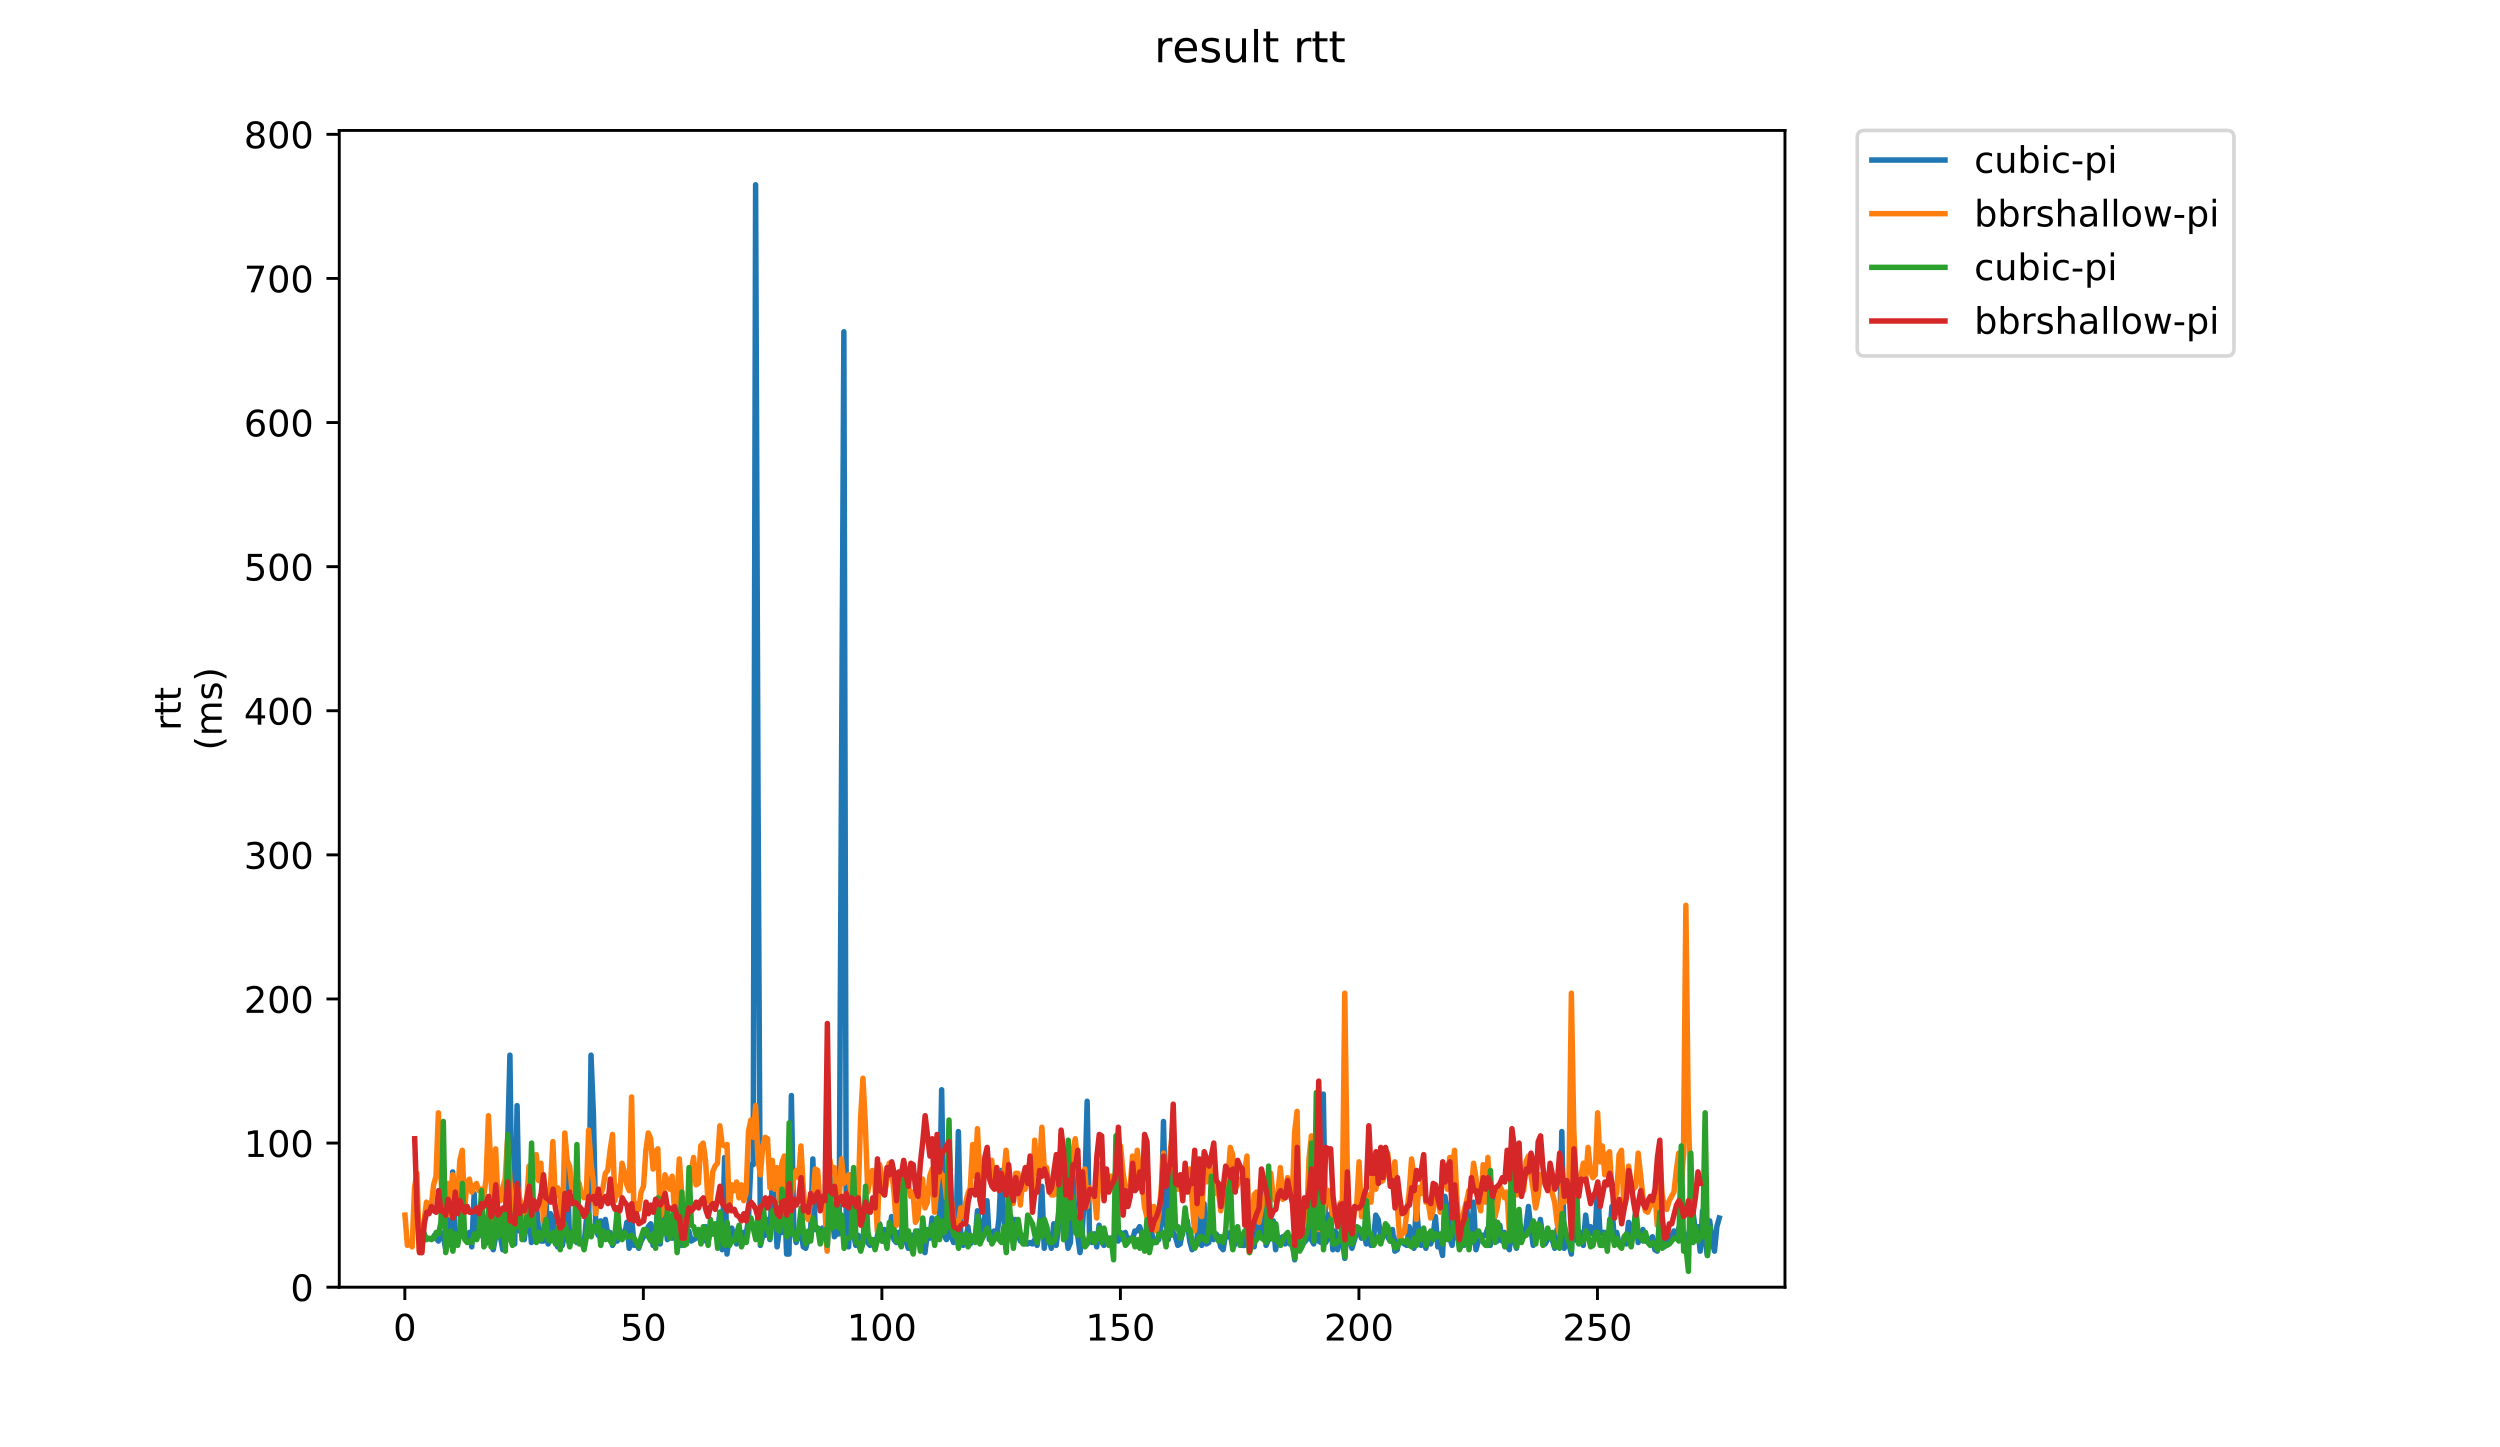 <?xml version="1.0" encoding="utf-8" standalone="no"?>
<!DOCTYPE svg PUBLIC "-//W3C//DTD SVG 1.1//EN"
  "http://www.w3.org/Graphics/SVG/1.1/DTD/svg11.dtd">
<!-- Created with matplotlib (https://matplotlib.org/) -->
<svg height="396pt" version="1.1" viewBox="0 0 684 396" width="684pt" xmlns="http://www.w3.org/2000/svg" xmlns:xlink="http://www.w3.org/1999/xlink">
 <defs>
  <style type="text/css">
*{stroke-linecap:butt;stroke-linejoin:round;}
  </style>
 </defs>
 <g id="figure_1">
  <g id="patch_1">
   <path d="M 0 396 
L 684 396 
L 684 0 
L 0 0 
z
" style="fill:#ffffff;"/>
  </g>
  <g id="axes_1">
   <g id="patch_2">
    <path d="M 92.824 352.174 
L 488.365 352.174 
L 488.365 35.687 
L 92.824 35.687 
z
" style="fill:#ffffff;"/>
   </g>
   <g id="matplotlib.axis_1">
    <g id="xtick_1">
     <g id="line2d_1">
      <defs>
       <path d="M 0 0 
L 0 3.5 
" id="m74dc9814a9" style="stroke:#000000;stroke-width:0.8;"/>
      </defs>
      <g>
       <use style="stroke:#000000;stroke-width:0.8;" x="110.763" xlink:href="#m74dc9814a9" y="352.174"/>
      </g>
     </g>
     <g id="text_1">
      <!-- 0 -->
      <defs>
       <path d="M 31.781 66.406 
Q 24.172 66.406 20.328 58.906 
Q 16.5 51.422 16.5 36.375 
Q 16.5 21.391 20.328 13.891 
Q 24.172 6.391 31.781 6.391 
Q 39.453 6.391 43.281 13.891 
Q 47.125 21.391 47.125 36.375 
Q 47.125 51.422 43.281 58.906 
Q 39.453 66.406 31.781 66.406 
z
M 31.781 74.219 
Q 44.047 74.219 50.516 64.516 
Q 56.984 54.828 56.984 36.375 
Q 56.984 17.969 50.516 8.266 
Q 44.047 -1.422 31.781 -1.422 
Q 19.531 -1.422 13.062 8.266 
Q 6.594 17.969 6.594 36.375 
Q 6.594 54.828 13.062 64.516 
Q 19.531 74.219 31.781 74.219 
z
" id="DejaVuSans-48"/>
      </defs>
      <g transform="translate(107.581 366.773)scale(0.1 -0.1)">
       <use xlink:href="#DejaVuSans-48"/>
      </g>
     </g>
    </g>
    <g id="xtick_2">
     <g id="line2d_2">
      <g>
       <use style="stroke:#000000;stroke-width:0.8;" x="176.023" xlink:href="#m74dc9814a9" y="352.174"/>
      </g>
     </g>
     <g id="text_2">
      <!-- 50 -->
      <defs>
       <path d="M 10.797 72.906 
L 49.516 72.906 
L 49.516 64.594 
L 19.828 64.594 
L 19.828 46.734 
Q 21.969 47.469 24.109 47.828 
Q 26.266 48.188 28.422 48.188 
Q 40.625 48.188 47.75 41.5 
Q 54.891 34.812 54.891 23.391 
Q 54.891 11.625 47.562 5.094 
Q 40.234 -1.422 26.906 -1.422 
Q 22.312 -1.422 17.547 -0.641 
Q 12.797 0.141 7.719 1.703 
L 7.719 11.625 
Q 12.109 9.234 16.797 8.062 
Q 21.484 6.891 26.703 6.891 
Q 35.156 6.891 40.078 11.328 
Q 45.016 15.766 45.016 23.391 
Q 45.016 31 40.078 35.438 
Q 35.156 39.891 26.703 39.891 
Q 22.75 39.891 18.812 39.016 
Q 14.891 38.141 10.797 36.281 
z
" id="DejaVuSans-53"/>
      </defs>
      <g transform="translate(169.661 366.773)scale(0.1 -0.1)">
       <use xlink:href="#DejaVuSans-53"/>
       <use x="63.623" xlink:href="#DejaVuSans-48"/>
      </g>
     </g>
    </g>
    <g id="xtick_3">
     <g id="line2d_3">
      <g>
       <use style="stroke:#000000;stroke-width:0.8;" x="241.284" xlink:href="#m74dc9814a9" y="352.174"/>
      </g>
     </g>
     <g id="text_3">
      <!-- 100 -->
      <defs>
       <path d="M 12.406 8.297 
L 28.516 8.297 
L 28.516 63.922 
L 10.984 60.406 
L 10.984 69.391 
L 28.422 72.906 
L 38.281 72.906 
L 38.281 8.297 
L 54.391 8.297 
L 54.391 0 
L 12.406 0 
z
" id="DejaVuSans-49"/>
      </defs>
      <g transform="translate(231.74 366.773)scale(0.1 -0.1)">
       <use xlink:href="#DejaVuSans-49"/>
       <use x="63.623" xlink:href="#DejaVuSans-48"/>
       <use x="127.246" xlink:href="#DejaVuSans-48"/>
      </g>
     </g>
    </g>
    <g id="xtick_4">
     <g id="line2d_4">
      <g>
       <use style="stroke:#000000;stroke-width:0.8;" x="306.544" xlink:href="#m74dc9814a9" y="352.174"/>
      </g>
     </g>
     <g id="text_4">
      <!-- 150 -->
      <g transform="translate(297.001 366.773)scale(0.1 -0.1)">
       <use xlink:href="#DejaVuSans-49"/>
       <use x="63.623" xlink:href="#DejaVuSans-53"/>
       <use x="127.246" xlink:href="#DejaVuSans-48"/>
      </g>
     </g>
    </g>
    <g id="xtick_5">
     <g id="line2d_5">
      <g>
       <use style="stroke:#000000;stroke-width:0.8;" x="371.805" xlink:href="#m74dc9814a9" y="352.174"/>
      </g>
     </g>
     <g id="text_5">
      <!-- 200 -->
      <defs>
       <path d="M 19.188 8.297 
L 53.609 8.297 
L 53.609 0 
L 7.328 0 
L 7.328 8.297 
Q 12.938 14.109 22.625 23.891 
Q 32.328 33.688 34.812 36.531 
Q 39.547 41.844 41.422 45.531 
Q 43.312 49.219 43.312 52.781 
Q 43.312 58.594 39.234 62.25 
Q 35.156 65.922 28.609 65.922 
Q 23.969 65.922 18.812 64.312 
Q 13.672 62.703 7.812 59.422 
L 7.812 69.391 
Q 13.766 71.781 18.938 73 
Q 24.125 74.219 28.422 74.219 
Q 39.75 74.219 46.484 68.547 
Q 53.219 62.891 53.219 53.422 
Q 53.219 48.922 51.531 44.891 
Q 49.859 40.875 45.406 35.406 
Q 44.188 33.984 37.641 27.219 
Q 31.109 20.453 19.188 8.297 
z
" id="DejaVuSans-50"/>
      </defs>
      <g transform="translate(362.261 366.773)scale(0.1 -0.1)">
       <use xlink:href="#DejaVuSans-50"/>
       <use x="63.623" xlink:href="#DejaVuSans-48"/>
       <use x="127.246" xlink:href="#DejaVuSans-48"/>
      </g>
     </g>
    </g>
    <g id="xtick_6">
     <g id="line2d_6">
      <g>
       <use style="stroke:#000000;stroke-width:0.8;" x="437.065" xlink:href="#m74dc9814a9" y="352.174"/>
      </g>
     </g>
     <g id="text_6">
      <!-- 250 -->
      <g transform="translate(427.522 366.773)scale(0.1 -0.1)">
       <use xlink:href="#DejaVuSans-50"/>
       <use x="63.623" xlink:href="#DejaVuSans-53"/>
       <use x="127.246" xlink:href="#DejaVuSans-48"/>
      </g>
     </g>
    </g>
   </g>
   <g id="matplotlib.axis_2">
    <g id="ytick_1">
     <g id="line2d_7">
      <defs>
       <path d="M 0 0 
L -3.5 0 
" id="m1915d04c01" style="stroke:#000000;stroke-width:0.8;"/>
      </defs>
      <g>
       <use style="stroke:#000000;stroke-width:0.8;" x="92.824" xlink:href="#m1915d04c01" y="352.174"/>
      </g>
     </g>
     <g id="text_7">
      <!-- 0 -->
      <g transform="translate(79.461 355.973)scale(0.1 -0.1)">
       <use xlink:href="#DejaVuSans-48"/>
      </g>
     </g>
    </g>
    <g id="ytick_2">
     <g id="line2d_8">
      <g>
       <use style="stroke:#000000;stroke-width:0.8;" x="92.824" xlink:href="#m1915d04c01" y="312.746"/>
      </g>
     </g>
     <g id="text_8">
      <!-- 100 -->
      <g transform="translate(66.736 316.546)scale(0.1 -0.1)">
       <use xlink:href="#DejaVuSans-49"/>
       <use x="63.623" xlink:href="#DejaVuSans-48"/>
       <use x="127.246" xlink:href="#DejaVuSans-48"/>
      </g>
     </g>
    </g>
    <g id="ytick_3">
     <g id="line2d_9">
      <g>
       <use style="stroke:#000000;stroke-width:0.8;" x="92.824" xlink:href="#m1915d04c01" y="273.318"/>
      </g>
     </g>
     <g id="text_9">
      <!-- 200 -->
      <g transform="translate(66.736 277.118)scale(0.1 -0.1)">
       <use xlink:href="#DejaVuSans-50"/>
       <use x="63.623" xlink:href="#DejaVuSans-48"/>
       <use x="127.246" xlink:href="#DejaVuSans-48"/>
      </g>
     </g>
    </g>
    <g id="ytick_4">
     <g id="line2d_10">
      <g>
       <use style="stroke:#000000;stroke-width:0.8;" x="92.824" xlink:href="#m1915d04c01" y="233.891"/>
      </g>
     </g>
     <g id="text_10">
      <!-- 300 -->
      <defs>
       <path d="M 40.578 39.312 
Q 47.656 37.797 51.625 33 
Q 55.609 28.219 55.609 21.188 
Q 55.609 10.406 48.188 4.484 
Q 40.766 -1.422 27.094 -1.422 
Q 22.516 -1.422 17.656 -0.516 
Q 12.797 0.391 7.625 2.203 
L 7.625 11.719 
Q 11.719 9.328 16.594 8.109 
Q 21.484 6.891 26.812 6.891 
Q 36.078 6.891 40.938 10.547 
Q 45.797 14.203 45.797 21.188 
Q 45.797 27.641 41.281 31.266 
Q 36.766 34.906 28.719 34.906 
L 20.219 34.906 
L 20.219 43.016 
L 29.109 43.016 
Q 36.375 43.016 40.234 45.922 
Q 44.094 48.828 44.094 54.297 
Q 44.094 59.906 40.109 62.906 
Q 36.141 65.922 28.719 65.922 
Q 24.656 65.922 20.016 65.031 
Q 15.375 64.156 9.812 62.312 
L 9.812 71.094 
Q 15.438 72.656 20.344 73.438 
Q 25.25 74.219 29.594 74.219 
Q 40.828 74.219 47.359 69.109 
Q 53.906 64.016 53.906 55.328 
Q 53.906 49.266 50.438 45.094 
Q 46.969 40.922 40.578 39.312 
z
" id="DejaVuSans-51"/>
      </defs>
      <g transform="translate(66.736 237.69)scale(0.1 -0.1)">
       <use xlink:href="#DejaVuSans-51"/>
       <use x="63.623" xlink:href="#DejaVuSans-48"/>
       <use x="127.246" xlink:href="#DejaVuSans-48"/>
      </g>
     </g>
    </g>
    <g id="ytick_5">
     <g id="line2d_11">
      <g>
       <use style="stroke:#000000;stroke-width:0.8;" x="92.824" xlink:href="#m1915d04c01" y="194.463"/>
      </g>
     </g>
     <g id="text_11">
      <!-- 400 -->
      <defs>
       <path d="M 37.797 64.312 
L 12.891 25.391 
L 37.797 25.391 
z
M 35.203 72.906 
L 47.609 72.906 
L 47.609 25.391 
L 58.016 25.391 
L 58.016 17.188 
L 47.609 17.188 
L 47.609 0 
L 37.797 0 
L 37.797 17.188 
L 4.891 17.188 
L 4.891 26.703 
z
" id="DejaVuSans-52"/>
      </defs>
      <g transform="translate(66.736 198.262)scale(0.1 -0.1)">
       <use xlink:href="#DejaVuSans-52"/>
       <use x="63.623" xlink:href="#DejaVuSans-48"/>
       <use x="127.246" xlink:href="#DejaVuSans-48"/>
      </g>
     </g>
    </g>
    <g id="ytick_6">
     <g id="line2d_12">
      <g>
       <use style="stroke:#000000;stroke-width:0.8;" x="92.824" xlink:href="#m1915d04c01" y="155.035"/>
      </g>
     </g>
     <g id="text_12">
      <!-- 500 -->
      <g transform="translate(66.736 158.834)scale(0.1 -0.1)">
       <use xlink:href="#DejaVuSans-53"/>
       <use x="63.623" xlink:href="#DejaVuSans-48"/>
       <use x="127.246" xlink:href="#DejaVuSans-48"/>
      </g>
     </g>
    </g>
    <g id="ytick_7">
     <g id="line2d_13">
      <g>
       <use style="stroke:#000000;stroke-width:0.8;" x="92.824" xlink:href="#m1915d04c01" y="115.607"/>
      </g>
     </g>
     <g id="text_13">
      <!-- 600 -->
      <defs>
       <path d="M 33.016 40.375 
Q 26.375 40.375 22.484 35.828 
Q 18.609 31.297 18.609 23.391 
Q 18.609 15.531 22.484 10.953 
Q 26.375 6.391 33.016 6.391 
Q 39.656 6.391 43.531 10.953 
Q 47.406 15.531 47.406 23.391 
Q 47.406 31.297 43.531 35.828 
Q 39.656 40.375 33.016 40.375 
z
M 52.594 71.297 
L 52.594 62.312 
Q 48.875 64.062 45.094 64.984 
Q 41.312 65.922 37.594 65.922 
Q 27.828 65.922 22.672 59.328 
Q 17.531 52.734 16.797 39.406 
Q 19.672 43.656 24.016 45.922 
Q 28.375 48.188 33.594 48.188 
Q 44.578 48.188 50.953 41.516 
Q 57.328 34.859 57.328 23.391 
Q 57.328 12.156 50.688 5.359 
Q 44.047 -1.422 33.016 -1.422 
Q 20.359 -1.422 13.672 8.266 
Q 6.984 17.969 6.984 36.375 
Q 6.984 53.656 15.188 63.938 
Q 23.391 74.219 37.203 74.219 
Q 40.922 74.219 44.703 73.484 
Q 48.484 72.75 52.594 71.297 
z
" id="DejaVuSans-54"/>
      </defs>
      <g transform="translate(66.736 119.406)scale(0.1 -0.1)">
       <use xlink:href="#DejaVuSans-54"/>
       <use x="63.623" xlink:href="#DejaVuSans-48"/>
       <use x="127.246" xlink:href="#DejaVuSans-48"/>
      </g>
     </g>
    </g>
    <g id="ytick_8">
     <g id="line2d_14">
      <g>
       <use style="stroke:#000000;stroke-width:0.8;" x="92.824" xlink:href="#m1915d04c01" y="76.179"/>
      </g>
     </g>
     <g id="text_14">
      <!-- 700 -->
      <defs>
       <path d="M 8.203 72.906 
L 55.078 72.906 
L 55.078 68.703 
L 28.609 0 
L 18.312 0 
L 43.219 64.594 
L 8.203 64.594 
z
" id="DejaVuSans-55"/>
      </defs>
      <g transform="translate(66.736 79.978)scale(0.1 -0.1)">
       <use xlink:href="#DejaVuSans-55"/>
       <use x="63.623" xlink:href="#DejaVuSans-48"/>
       <use x="127.246" xlink:href="#DejaVuSans-48"/>
      </g>
     </g>
    </g>
    <g id="ytick_9">
     <g id="line2d_15">
      <g>
       <use style="stroke:#000000;stroke-width:0.8;" x="92.824" xlink:href="#m1915d04c01" y="36.751"/>
      </g>
     </g>
     <g id="text_15">
      <!-- 800 -->
      <defs>
       <path d="M 31.781 34.625 
Q 24.75 34.625 20.719 30.859 
Q 16.703 27.094 16.703 20.516 
Q 16.703 13.922 20.719 10.156 
Q 24.75 6.391 31.781 6.391 
Q 38.812 6.391 42.859 10.172 
Q 46.922 13.969 46.922 20.516 
Q 46.922 27.094 42.891 30.859 
Q 38.875 34.625 31.781 34.625 
z
M 21.922 38.812 
Q 15.578 40.375 12.031 44.719 
Q 8.5 49.078 8.5 55.328 
Q 8.5 64.062 14.719 69.141 
Q 20.953 74.219 31.781 74.219 
Q 42.672 74.219 48.875 69.141 
Q 55.078 64.062 55.078 55.328 
Q 55.078 49.078 51.531 44.719 
Q 48 40.375 41.703 38.812 
Q 48.828 37.156 52.797 32.312 
Q 56.781 27.484 56.781 20.516 
Q 56.781 9.906 50.312 4.234 
Q 43.844 -1.422 31.781 -1.422 
Q 19.734 -1.422 13.25 4.234 
Q 6.781 9.906 6.781 20.516 
Q 6.781 27.484 10.781 32.312 
Q 14.797 37.156 21.922 38.812 
z
M 18.312 54.391 
Q 18.312 48.734 21.844 45.562 
Q 25.391 42.391 31.781 42.391 
Q 38.141 42.391 41.719 45.562 
Q 45.312 48.734 45.312 54.391 
Q 45.312 60.062 41.719 63.234 
Q 38.141 66.406 31.781 66.406 
Q 25.391 66.406 21.844 63.234 
Q 18.312 60.062 18.312 54.391 
z
" id="DejaVuSans-56"/>
      </defs>
      <g transform="translate(66.736 40.551)scale(0.1 -0.1)">
       <use xlink:href="#DejaVuSans-56"/>
       <use x="63.623" xlink:href="#DejaVuSans-48"/>
       <use x="127.246" xlink:href="#DejaVuSans-48"/>
      </g>
     </g>
    </g>
    <g id="text_16">
     <!-- rtt -->
     <defs>
      <path d="M 41.109 46.297 
Q 39.594 47.172 37.812 47.578 
Q 36.031 48 33.891 48 
Q 26.266 48 22.188 43.047 
Q 18.109 38.094 18.109 28.812 
L 18.109 0 
L 9.078 0 
L 9.078 54.688 
L 18.109 54.688 
L 18.109 46.188 
Q 20.953 51.172 25.484 53.578 
Q 30.031 56 36.531 56 
Q 37.453 56 38.578 55.875 
Q 39.703 55.766 41.062 55.516 
z
" id="DejaVuSans-114"/>
      <path d="M 18.312 70.219 
L 18.312 54.688 
L 36.812 54.688 
L 36.812 47.703 
L 18.312 47.703 
L 18.312 18.016 
Q 18.312 11.328 20.141 9.422 
Q 21.969 7.516 27.594 7.516 
L 36.812 7.516 
L 36.812 0 
L 27.594 0 
Q 17.188 0 13.234 3.875 
Q 9.281 7.766 9.281 18.016 
L 9.281 47.703 
L 2.688 47.703 
L 2.688 54.688 
L 9.281 54.688 
L 9.281 70.219 
z
" id="DejaVuSans-116"/>
     </defs>
     <g transform="translate(49.459 199.906)rotate(-90)scale(0.1 -0.1)">
      <use xlink:href="#DejaVuSans-114"/>
      <use x="41.113" xlink:href="#DejaVuSans-116"/>
      <use x="80.322" xlink:href="#DejaVuSans-116"/>
     </g>
     <!-- (ms) -->
     <defs>
      <path d="M 31 75.875 
Q 24.469 64.656 21.281 53.656 
Q 18.109 42.672 18.109 31.391 
Q 18.109 20.125 21.312 9.062 
Q 24.516 -2 31 -13.188 
L 23.188 -13.188 
Q 15.875 -1.703 12.234 9.375 
Q 8.594 20.453 8.594 31.391 
Q 8.594 42.281 12.203 53.312 
Q 15.828 64.359 23.188 75.875 
z
" id="DejaVuSans-40"/>
      <path d="M 52 44.188 
Q 55.375 50.25 60.062 53.125 
Q 64.75 56 71.094 56 
Q 79.641 56 84.281 50.016 
Q 88.922 44.047 88.922 33.016 
L 88.922 0 
L 79.891 0 
L 79.891 32.719 
Q 79.891 40.578 77.094 44.375 
Q 74.312 48.188 68.609 48.188 
Q 61.625 48.188 57.562 43.547 
Q 53.516 38.922 53.516 30.906 
L 53.516 0 
L 44.484 0 
L 44.484 32.719 
Q 44.484 40.625 41.703 44.406 
Q 38.922 48.188 33.109 48.188 
Q 26.219 48.188 22.156 43.531 
Q 18.109 38.875 18.109 30.906 
L 18.109 0 
L 9.078 0 
L 9.078 54.688 
L 18.109 54.688 
L 18.109 46.188 
Q 21.188 51.219 25.484 53.609 
Q 29.781 56 35.688 56 
Q 41.656 56 45.828 52.969 
Q 50 49.953 52 44.188 
z
" id="DejaVuSans-109"/>
      <path d="M 44.281 53.078 
L 44.281 44.578 
Q 40.484 46.531 36.375 47.5 
Q 32.281 48.484 27.875 48.484 
Q 21.188 48.484 17.844 46.438 
Q 14.5 44.391 14.5 40.281 
Q 14.5 37.156 16.891 35.375 
Q 19.281 33.594 26.516 31.984 
L 29.594 31.297 
Q 39.156 29.25 43.188 25.516 
Q 47.219 21.781 47.219 15.094 
Q 47.219 7.469 41.188 3.016 
Q 35.156 -1.422 24.609 -1.422 
Q 20.219 -1.422 15.453 -0.562 
Q 10.688 0.297 5.422 2 
L 5.422 11.281 
Q 10.406 8.688 15.234 7.391 
Q 20.062 6.109 24.812 6.109 
Q 31.156 6.109 34.562 8.281 
Q 37.984 10.453 37.984 14.406 
Q 37.984 18.062 35.516 20.016 
Q 33.062 21.969 24.703 23.781 
L 21.578 24.516 
Q 13.234 26.266 9.516 29.906 
Q 5.812 33.547 5.812 39.891 
Q 5.812 47.609 11.281 51.797 
Q 16.75 56 26.812 56 
Q 31.781 56 36.172 55.266 
Q 40.578 54.547 44.281 53.078 
z
" id="DejaVuSans-115"/>
      <path d="M 8.016 75.875 
L 15.828 75.875 
Q 23.141 64.359 26.781 53.312 
Q 30.422 42.281 30.422 31.391 
Q 30.422 20.453 26.781 9.375 
Q 23.141 -1.703 15.828 -13.188 
L 8.016 -13.188 
Q 14.5 -2 17.703 9.062 
Q 20.906 20.125 20.906 31.391 
Q 20.906 42.672 17.703 53.656 
Q 14.5 64.656 8.016 75.875 
z
" id="DejaVuSans-41"/>
     </defs>
     <g transform="translate(60.657 205.307)rotate(-90)scale(0.1 -0.1)">
      <use xlink:href="#DejaVuSans-40"/>
      <use x="39.014" xlink:href="#DejaVuSans-109"/>
      <use x="136.426" xlink:href="#DejaVuSans-115"/>
      <use x="188.525" xlink:href="#DejaVuSans-41"/>
     </g>
    </g>
   </g>
   <g id="line2d_16">
    <path clip-path="url(#p09e88d25b4)" d="M 118.632 338.374 
L 119.284 338.769 
L 119.937 339.557 
L 120.59 337.192 
L 121.242 337.98 
L 121.895 341.529 
L 122.547 333.643 
L 123.2 340.346 
L 123.853 320.632 
L 124.505 336.009 
L 125.158 338.374 
L 125.81 338.374 
L 126.463 336.403 
L 127.116 338.374 
L 127.768 339.557 
L 128.421 337.192 
L 129.073 341.134 
L 129.726 326.546 
L 130.379 338.769 
L 131.031 336.797 
L 131.684 337.586 
L 132.336 338.769 
L 132.989 337.586 
L 133.642 339.163 
L 134.294 338.374 
L 134.947 341.923 
L 135.599 338.374 
L 136.905 338.374 
L 137.557 341.923 
L 138.21 339.163 
L 139.515 288.695 
L 140.168 339.952 
L 140.82 340.346 
L 141.473 302.495 
L 142.126 336.797 
L 142.778 336.403 
L 143.431 339.163 
L 144.083 334.037 
L 144.736 332.066 
L 145.389 339.952 
L 146.041 337.192 
L 146.694 328.912 
L 147.346 336.403 
L 147.999 339.557 
L 148.652 339.557 
L 149.304 326.546 
L 149.957 340.346 
L 150.609 332.066 
L 151.262 333.249 
L 151.915 339.163 
L 152.567 341.134 
L 153.22 341.134 
L 153.872 340.74 
L 154.525 337.192 
L 155.178 318.266 
L 155.83 339.163 
L 156.483 338.769 
L 157.135 336.797 
L 157.788 339.952 
L 158.441 339.557 
L 159.093 339.557 
L 159.746 341.134 
L 160.398 334.037 
L 161.051 335.614 
L 161.704 288.695 
L 162.356 304.861 
L 163.009 336.009 
L 163.662 337.98 
L 164.314 334.037 
L 164.967 336.009 
L 165.619 333.643 
L 166.272 337.586 
L 166.925 337.192 
L 167.577 340.74 
L 168.23 339.557 
L 168.882 339.557 
L 169.535 336.403 
L 170.188 337.98 
L 170.84 338.374 
L 171.493 334.432 
L 172.145 341.529 
L 172.798 332.46 
L 173.451 340.74 
L 174.103 340.346 
L 174.756 341.529 
L 175.408 339.557 
L 176.714 337.192 
L 177.366 335.614 
L 178.019 334.826 
L 178.671 340.74 
L 179.324 339.163 
L 179.977 328.912 
L 180.629 340.346 
L 181.282 327.335 
L 181.934 330.095 
L 182.587 339.163 
L 183.24 333.643 
L 183.892 338.769 
L 184.545 334.826 
L 185.197 340.346 
L 185.85 340.346 
L 186.503 340.74 
L 187.808 339.163 
L 188.461 336.797 
L 189.113 339.557 
L 191.071 338.374 
L 191.724 336.797 
L 192.376 339.557 
L 193.029 335.614 
L 193.681 339.952 
L 194.334 336.797 
L 194.987 337.586 
L 195.639 335.22 
L 196.292 337.98 
L 196.944 331.672 
L 197.597 341.923 
L 198.25 316.689 
L 198.902 343.106 
L 199.555 337.98 
L 200.207 336.009 
L 200.86 338.769 
L 201.513 340.346 
L 202.165 336.797 
L 202.818 340.346 
L 203.47 337.192 
L 204.123 337.98 
L 204.776 333.643 
L 205.428 318.66 
L 206.081 318.66 
L 206.733 50.551 
L 207.386 214.965 
L 208.039 340.74 
L 208.691 337.98 
L 209.344 337.98 
L 209.997 333.643 
L 210.649 339.163 
L 211.302 322.209 
L 211.954 330.489 
L 212.607 341.134 
L 213.26 336.403 
L 213.912 337.192 
L 214.565 326.152 
L 215.217 343.106 
L 215.87 343.106 
L 216.523 299.735 
L 217.175 336.403 
L 217.828 339.952 
L 218.48 337.192 
L 219.133 337.192 
L 219.786 341.134 
L 220.438 341.529 
L 221.091 339.163 
L 221.743 338.769 
L 222.396 317.083 
L 223.049 336.403 
L 223.701 336.009 
L 224.354 337.586 
L 225.006 336.009 
L 225.659 336.797 
L 226.312 341.529 
L 226.964 327.335 
L 227.617 331.277 
L 228.269 338.374 
L 228.922 337.586 
L 229.575 337.586 
L 230.88 90.768 
L 231.532 334.826 
L 232.185 341.134 
L 232.838 321.42 
L 233.49 337.586 
L 234.143 340.74 
L 234.796 337.98 
L 235.448 341.923 
L 236.753 335.614 
L 237.406 339.952 
L 238.059 340.74 
L 238.711 339.163 
L 239.364 340.346 
L 240.016 338.374 
L 240.669 334.826 
L 241.322 339.557 
L 241.974 336.403 
L 242.627 339.557 
L 243.279 337.98 
L 243.932 332.855 
L 244.585 339.163 
L 245.237 339.952 
L 245.89 337.192 
L 246.542 339.557 
L 247.195 337.98 
L 247.848 339.557 
L 248.5 341.529 
L 249.153 337.98 
L 249.805 337.98 
L 250.458 338.374 
L 251.111 336.797 
L 251.763 340.74 
L 252.416 339.557 
L 253.068 342.711 
L 253.721 337.586 
L 254.374 338.769 
L 255.026 333.249 
L 255.679 339.557 
L 256.332 336.403 
L 256.984 334.432 
L 257.637 298.158 
L 258.289 337.98 
L 258.942 339.163 
L 259.595 336.009 
L 260.247 338.374 
L 260.9 339.952 
L 261.552 338.769 
L 262.205 309.592 
L 262.858 337.586 
L 263.51 340.74 
L 264.163 340.346 
L 264.815 335.614 
L 265.468 340.346 
L 266.121 338.374 
L 266.773 339.557 
L 267.426 331.277 
L 268.078 335.22 
L 268.731 337.98 
L 270.036 328.517 
L 270.689 339.163 
L 271.341 337.586 
L 271.994 336.797 
L 272.647 338.769 
L 273.299 333.643 
L 273.952 320.238 
L 274.604 332.066 
L 275.257 341.134 
L 276.562 332.855 
L 277.215 336.009 
L 277.867 333.643 
L 278.52 337.586 
L 279.173 339.557 
L 279.825 337.98 
L 280.478 339.952 
L 281.131 340.346 
L 281.783 339.952 
L 282.436 340.346 
L 283.088 339.163 
L 283.741 340.74 
L 284.394 336.403 
L 285.046 324.575 
L 285.699 341.529 
L 286.351 336.009 
L 287.004 339.163 
L 287.657 341.529 
L 288.309 334.826 
L 288.962 340.74 
L 289.614 335.614 
L 290.267 328.912 
L 290.92 336.009 
L 291.572 336.797 
L 292.225 341.529 
L 292.877 339.952 
L 293.53 319.449 
L 294.183 336.403 
L 294.835 337.98 
L 295.488 342.711 
L 296.14 336.009 
L 296.793 325.758 
L 297.446 301.312 
L 298.098 338.769 
L 298.751 339.952 
L 299.403 337.586 
L 300.056 341.134 
L 300.709 335.22 
L 301.361 339.557 
L 302.014 340.74 
L 302.667 339.163 
L 303.319 338.769 
L 303.972 338.769 
L 304.624 339.557 
L 305.277 336.403 
L 305.93 339.557 
L 306.582 337.192 
L 307.235 339.163 
L 307.887 337.192 
L 308.54 339.557 
L 309.193 338.769 
L 309.845 339.163 
L 310.498 336.797 
L 311.15 336.797 
L 311.803 335.614 
L 313.108 339.557 
L 313.761 337.586 
L 314.413 341.134 
L 315.066 337.192 
L 315.719 339.952 
L 317.024 339.163 
L 317.676 335.22 
L 318.329 306.832 
L 318.982 334.037 
L 319.634 339.163 
L 320.287 313.929 
L 320.939 337.192 
L 321.592 338.374 
L 322.245 340.74 
L 322.897 340.346 
L 323.55 336.797 
L 324.202 335.22 
L 324.855 334.037 
L 325.508 339.557 
L 326.16 341.923 
L 326.813 341.134 
L 327.466 339.163 
L 328.118 332.855 
L 328.771 340.74 
L 329.423 329.306 
L 330.076 340.346 
L 330.729 339.952 
L 331.381 329.7 
L 332.034 339.163 
L 332.686 337.586 
L 333.339 338.374 
L 333.992 341.134 
L 334.644 341.923 
L 335.297 337.98 
L 335.949 338.374 
L 336.602 337.192 
L 337.255 341.529 
L 337.907 340.346 
L 338.56 336.797 
L 339.212 339.952 
L 339.865 340.74 
L 340.518 340.74 
L 341.17 335.22 
L 341.823 335.22 
L 342.475 340.74 
L 343.128 341.134 
L 343.781 334.826 
L 344.433 336.797 
L 345.086 338.374 
L 345.738 324.575 
L 346.391 340.74 
L 347.044 339.163 
L 347.696 338.769 
L 348.349 334.037 
L 349.002 341.923 
L 349.654 338.374 
L 350.307 339.952 
L 350.959 338.374 
L 351.612 340.346 
L 352.265 338.374 
L 352.917 340.346 
L 353.57 338.374 
L 354.222 344.683 
L 354.875 336.797 
L 355.528 341.529 
L 357.485 339.163 
L 358.138 335.22 
L 358.791 339.163 
L 359.443 340.346 
L 360.096 334.432 
L 360.748 339.557 
L 361.401 339.952 
L 362.054 299.341 
L 362.706 339.952 
L 363.359 338.769 
L 364.011 332.066 
L 364.664 341.923 
L 365.317 336.797 
L 365.969 341.923 
L 366.622 337.586 
L 367.274 339.163 
L 367.927 344.289 
L 368.58 334.826 
L 369.232 339.163 
L 369.885 341.529 
L 371.19 337.192 
L 371.843 336.009 
L 372.495 338.769 
L 373.148 337.192 
L 373.801 340.346 
L 374.453 338.374 
L 375.106 340.74 
L 375.758 339.557 
L 376.411 332.46 
L 377.064 333.643 
L 377.716 337.98 
L 378.369 338.374 
L 379.021 336.797 
L 379.674 338.374 
L 380.327 339.557 
L 380.979 336.403 
L 381.632 342.317 
L 382.284 341.923 
L 382.937 337.586 
L 383.59 339.952 
L 384.895 340.74 
L 385.547 335.614 
L 386.2 337.98 
L 386.853 341.529 
L 387.505 329.7 
L 388.158 337.192 
L 388.81 340.74 
L 389.463 339.557 
L 390.116 341.529 
L 390.768 337.586 
L 391.421 340.346 
L 392.073 338.374 
L 392.726 332.855 
L 393.379 341.134 
L 394.031 340.74 
L 394.684 343.5 
L 395.337 327.335 
L 395.989 330.883 
L 396.642 338.769 
L 397.294 340.74 
L 397.947 332.855 
L 398.6 338.374 
L 399.252 339.557 
L 399.905 339.557 
L 400.557 340.74 
L 401.21 329.306 
L 401.863 337.192 
L 402.515 339.952 
L 403.168 328.912 
L 403.82 341.923 
L 404.473 339.557 
L 405.126 339.163 
L 405.778 337.98 
L 406.431 337.98 
L 407.083 336.009 
L 407.736 340.74 
L 408.389 325.758 
L 409.041 338.374 
L 409.694 339.557 
L 410.346 335.22 
L 410.999 339.557 
L 411.652 337.192 
L 412.304 340.74 
L 412.957 341.923 
L 413.609 332.066 
L 414.262 339.557 
L 414.915 341.529 
L 415.567 334.037 
L 416.22 336.797 
L 416.872 338.374 
L 417.525 335.614 
L 418.178 330.095 
L 418.83 336.009 
L 419.483 340.74 
L 420.136 337.192 
L 420.788 338.374 
L 421.441 333.643 
L 422.093 338.374 
L 422.746 340.346 
L 424.051 337.98 
L 424.704 339.163 
L 425.356 341.529 
L 426.009 336.403 
L 426.662 341.134 
L 427.314 309.592 
L 427.967 341.529 
L 428.619 339.952 
L 429.272 340.346 
L 429.925 343.106 
L 430.577 323.786 
L 431.23 339.163 
L 431.882 339.952 
L 432.535 337.192 
L 433.188 340.74 
L 433.84 332.46 
L 434.493 337.586 
L 435.145 335.614 
L 435.798 337.586 
L 436.451 336.797 
L 437.103 324.575 
L 437.756 337.586 
L 438.408 337.192 
L 439.061 337.192 
L 439.714 339.557 
L 440.366 338.769 
L 441.019 330.095 
L 441.672 339.163 
L 442.324 337.192 
L 442.977 340.346 
L 443.629 340.74 
L 444.282 339.952 
L 444.935 340.346 
L 445.587 334.432 
L 446.24 339.557 
L 446.892 336.403 
L 447.545 331.672 
L 448.198 339.952 
L 448.85 337.586 
L 449.503 336.403 
L 450.155 339.557 
L 450.808 339.163 
L 451.461 339.163 
L 452.113 338.374 
L 452.766 341.923 
L 453.418 342.317 
L 454.071 336.009 
L 454.724 339.163 
L 455.376 341.134 
L 456.029 337.98 
L 456.681 339.557 
L 457.334 338.374 
L 457.987 336.797 
L 458.639 338.769 
L 459.292 336.009 
L 459.944 337.586 
L 460.597 337.98 
L 461.25 339.952 
L 461.902 337.98 
L 462.555 335.614 
L 463.207 331.672 
L 463.86 336.797 
L 464.513 335.614 
L 465.165 342.317 
L 465.818 331.277 
L 466.471 338.769 
L 467.123 343.5 
L 467.776 334.037 
L 468.428 339.557 
L 469.081 342.317 
L 469.734 335.614 
L 470.386 333.249 
L 470.386 333.249 
" style="fill:none;stroke:#1f77b4;stroke-linecap:square;stroke-width:1.5;"/>
   </g>
   <g id="line2d_17">
    <path clip-path="url(#p09e88d25b4)" d="M 110.803 332.46 
L 111.456 340.74 
L 112.108 339.952 
L 112.761 341.134 
L 113.413 324.969 
L 114.066 321.026 
L 114.719 342.317 
L 115.371 342.711 
L 116.024 334.037 
L 116.677 328.912 
L 117.329 329.7 
L 117.982 330.095 
L 118.634 324.18 
L 119.287 321.815 
L 119.94 304.466 
L 120.592 321.42 
L 121.245 330.883 
L 121.897 331.672 
L 122.55 323.786 
L 123.203 332.46 
L 123.855 321.42 
L 124.508 326.152 
L 125.16 328.123 
L 125.813 317.478 
L 126.466 314.718 
L 127.118 330.883 
L 127.771 323.392 
L 128.423 322.603 
L 129.076 326.152 
L 129.729 324.575 
L 130.381 323.786 
L 131.034 325.758 
L 131.686 325.363 
L 132.339 327.335 
L 132.992 322.603 
L 133.644 305.255 
L 134.297 319.843 
L 134.949 338.374 
L 135.602 314.323 
L 136.255 328.517 
L 136.907 328.517 
L 137.56 324.969 
L 138.212 322.603 
L 138.865 311.958 
L 139.518 322.998 
L 140.17 331.277 
L 140.823 330.489 
L 141.476 324.18 
L 142.128 327.729 
L 142.781 330.095 
L 143.433 334.037 
L 144.086 328.912 
L 144.739 319.055 
L 145.391 325.363 
L 146.696 315.901 
L 147.349 322.998 
L 148.002 318.266 
L 148.654 334.037 
L 149.307 327.335 
L 149.959 326.94 
L 150.612 324.575 
L 151.265 312.352 
L 151.917 327.335 
L 152.57 324.969 
L 153.222 326.94 
L 153.875 335.614 
L 154.528 309.986 
L 155.18 317.478 
L 155.833 319.055 
L 156.485 325.363 
L 157.138 324.18 
L 157.791 323.786 
L 158.443 323.786 
L 159.096 326.94 
L 159.748 327.729 
L 160.401 326.94 
L 161.054 309.198 
L 161.706 318.266 
L 162.359 323.392 
L 163.012 332.066 
L 163.664 325.758 
L 164.317 326.94 
L 164.969 324.969 
L 165.622 321.026 
L 166.275 320.238 
L 166.927 314.718 
L 167.58 310.381 
L 168.232 328.517 
L 168.885 324.575 
L 169.538 326.94 
L 170.19 318.266 
L 170.843 320.632 
L 171.495 324.18 
L 172.148 325.758 
L 172.801 300.129 
L 173.453 332.46 
L 174.106 329.306 
L 174.758 330.883 
L 175.411 326.152 
L 176.064 324.575 
L 176.716 314.718 
L 177.369 309.986 
L 178.021 311.563 
L 178.674 319.843 
L 179.327 315.112 
L 179.979 314.323 
L 180.632 332.855 
L 181.284 331.672 
L 181.937 321.42 
L 182.59 322.998 
L 183.242 325.363 
L 183.895 321.815 
L 184.547 331.277 
L 185.2 328.912 
L 185.853 317.083 
L 186.505 326.546 
L 187.158 339.163 
L 189.116 320.632 
L 189.768 316.689 
L 190.421 324.18 
L 191.074 323.786 
L 191.726 313.535 
L 192.379 312.746 
L 193.031 317.478 
L 193.684 328.517 
L 194.337 328.912 
L 194.989 320.632 
L 195.642 319.055 
L 196.294 318.266 
L 196.947 308.015 
L 197.6 313.141 
L 198.252 313.535 
L 198.905 313.141 
L 199.557 331.277 
L 200.21 324.18 
L 200.863 325.758 
L 201.515 323.392 
L 202.168 327.729 
L 202.82 324.18 
L 203.473 328.517 
L 204.126 326.546 
L 204.778 309.592 
L 205.431 306.438 
L 206.083 311.169 
L 206.736 302.495 
L 207.389 317.478 
L 208.041 321.42 
L 208.694 313.535 
L 209.347 311.169 
L 209.999 311.563 
L 210.652 324.969 
L 211.304 317.478 
L 211.957 325.363 
L 212.61 319.449 
L 213.262 328.517 
L 213.915 318.266 
L 214.567 316.295 
L 215.22 327.729 
L 215.873 319.055 
L 216.525 326.94 
L 217.178 322.209 
L 217.83 320.238 
L 218.483 322.209 
L 219.136 313.535 
L 219.788 325.363 
L 220.441 332.855 
L 221.093 333.643 
L 221.746 328.517 
L 222.399 328.123 
L 223.051 319.843 
L 223.704 320.238 
L 224.356 329.306 
L 225.009 327.335 
L 225.662 329.7 
L 226.314 342.317 
L 226.967 317.083 
L 227.619 320.238 
L 228.272 319.449 
L 228.925 328.123 
L 229.577 328.912 
L 230.23 317.083 
L 230.882 323.786 
L 231.535 322.998 
L 232.188 321.42 
L 232.84 326.546 
L 233.493 324.575 
L 234.146 328.517 
L 234.798 328.123 
L 235.451 306.044 
L 236.103 295.004 
L 236.756 307.621 
L 237.409 326.152 
L 238.061 322.603 
L 238.714 320.238 
L 239.366 323.786 
L 240.019 336.797 
L 240.672 318.66 
L 241.324 322.209 
L 241.977 326.94 
L 242.629 322.998 
L 243.282 318.266 
L 243.935 319.843 
L 244.587 326.152 
L 245.24 335.22 
L 245.892 326.152 
L 246.545 326.94 
L 247.198 322.998 
L 247.85 322.603 
L 248.503 324.18 
L 249.155 327.335 
L 249.808 326.152 
L 250.461 334.432 
L 251.113 333.249 
L 251.766 326.152 
L 252.418 322.603 
L 253.071 330.489 
L 253.724 328.912 
L 254.376 321.815 
L 255.029 319.843 
L 255.682 331.672 
L 256.334 324.969 
L 256.987 320.238 
L 257.639 321.42 
L 258.292 321.815 
L 258.945 327.729 
L 259.597 327.335 
L 260.25 327.729 
L 260.902 334.037 
L 261.555 336.403 
L 262.208 334.826 
L 262.86 330.489 
L 263.513 332.855 
L 264.165 329.306 
L 264.818 326.546 
L 265.471 324.969 
L 266.123 313.141 
L 266.776 321.815 
L 267.428 308.804 
L 268.081 321.815 
L 268.734 325.758 
L 269.386 318.66 
L 270.039 319.843 
L 270.691 318.266 
L 271.344 317.478 
L 271.997 324.969 
L 272.649 319.449 
L 273.302 325.363 
L 273.954 321.026 
L 274.607 321.815 
L 275.26 314.718 
L 275.912 321.42 
L 276.565 323.786 
L 277.217 329.306 
L 277.87 321.026 
L 278.523 321.026 
L 279.175 329.7 
L 279.828 322.603 
L 280.481 325.363 
L 281.133 322.209 
L 281.786 317.478 
L 282.438 327.729 
L 283.091 311.958 
L 283.744 321.026 
L 284.396 319.843 
L 285.049 308.409 
L 285.701 319.449 
L 286.354 319.449 
L 287.007 324.969 
L 287.659 326.94 
L 288.312 326.94 
L 288.964 317.872 
L 289.617 326.94 
L 290.27 320.632 
L 290.922 328.517 
L 291.575 333.249 
L 292.227 332.855 
L 292.88 326.152 
L 293.533 315.112 
L 294.185 311.563 
L 294.838 317.872 
L 295.49 329.7 
L 296.143 322.603 
L 296.796 319.843 
L 297.448 330.095 
L 298.101 324.969 
L 299.406 326.546 
L 300.059 333.249 
L 300.711 319.843 
L 301.364 318.266 
L 302.017 327.729 
L 302.669 322.998 
L 303.322 323.786 
L 303.974 321.815 
L 304.627 324.969 
L 305.28 319.843 
L 305.932 313.535 
L 306.585 313.535 
L 307.237 320.632 
L 308.543 329.306 
L 309.195 324.969 
L 309.848 316.295 
L 310.5 324.969 
L 311.153 314.718 
L 311.806 320.632 
L 312.458 322.998 
L 313.111 330.095 
L 313.763 332.855 
L 314.416 329.7 
L 315.069 330.489 
L 315.721 330.095 
L 316.374 336.797 
L 317.026 332.46 
L 317.679 325.758 
L 318.332 315.506 
L 318.984 322.603 
L 319.637 321.026 
L 320.289 314.718 
L 320.942 307.226 
L 321.595 325.363 
L 322.247 325.363 
L 322.9 322.209 
L 323.552 322.603 
L 324.205 320.632 
L 324.858 325.363 
L 325.51 319.843 
L 326.816 336.797 
L 327.468 328.912 
L 328.121 328.517 
L 328.773 332.855 
L 329.426 319.449 
L 330.079 323.392 
L 330.731 317.478 
L 331.384 321.815 
L 332.036 321.42 
L 332.689 326.546 
L 333.342 325.758 
L 333.994 331.277 
L 334.647 328.517 
L 335.299 324.18 
L 335.952 322.998 
L 336.605 313.929 
L 337.257 315.901 
L 337.91 325.363 
L 338.562 324.18 
L 339.215 322.603 
L 339.868 322.998 
L 340.52 320.632 
L 341.173 316.295 
L 341.825 342.711 
L 342.478 336.009 
L 343.131 326.94 
L 343.783 326.152 
L 344.436 334.432 
L 345.088 330.883 
L 346.394 326.152 
L 347.046 326.152 
L 347.699 321.026 
L 348.352 327.729 
L 349.004 328.517 
L 349.657 326.152 
L 350.309 319.449 
L 350.962 328.123 
L 351.615 326.152 
L 352.267 322.209 
L 352.92 326.546 
L 353.572 326.94 
L 354.225 309.592 
L 354.878 304.072 
L 355.53 339.163 
L 356.183 337.192 
L 356.835 332.855 
L 357.488 334.037 
L 358.141 317.083 
L 358.793 310.775 
L 359.446 320.238 
L 360.098 319.449 
L 360.751 336.403 
L 361.404 328.123 
L 362.056 332.066 
L 362.709 325.363 
L 363.361 325.758 
L 364.014 329.7 
L 364.667 332.46 
L 365.319 332.855 
L 365.972 334.037 
L 366.624 329.306 
L 367.277 328.517 
L 367.93 271.741 
L 368.582 318.266 
L 369.235 339.952 
L 369.887 336.403 
L 370.54 331.672 
L 371.193 329.7 
L 371.845 317.872 
L 372.498 332.855 
L 373.151 326.546 
L 373.803 330.883 
L 374.456 326.94 
L 375.108 328.912 
L 375.761 320.238 
L 376.414 325.363 
L 377.066 321.42 
L 377.719 323.392 
L 378.371 322.998 
L 379.024 320.632 
L 379.677 315.506 
L 380.329 322.209 
L 380.982 324.18 
L 381.634 317.872 
L 382.287 329.306 
L 382.94 338.769 
L 383.592 337.586 
L 384.245 337.192 
L 385.55 326.152 
L 386.203 317.083 
L 386.855 321.815 
L 387.508 333.643 
L 388.16 324.969 
L 388.813 326.546 
L 389.466 321.815 
L 390.118 328.912 
L 390.771 328.912 
L 391.423 333.249 
L 392.076 331.277 
L 392.729 324.575 
L 394.034 331.672 
L 394.687 319.055 
L 395.339 321.026 
L 395.992 325.363 
L 396.644 316.689 
L 397.297 321.815 
L 397.95 314.718 
L 398.602 327.729 
L 399.255 337.586 
L 399.907 335.22 
L 400.56 331.277 
L 401.213 328.912 
L 401.865 325.758 
L 402.518 326.152 
L 403.17 318.266 
L 403.823 322.209 
L 404.476 328.912 
L 405.128 331.277 
L 405.781 318.66 
L 406.433 328.912 
L 407.086 316.689 
L 407.739 328.517 
L 408.391 328.912 
L 409.044 332.855 
L 409.696 330.095 
L 410.349 324.575 
L 411.002 325.758 
L 411.654 327.729 
L 412.307 326.152 
L 412.959 337.192 
L 413.612 317.478 
L 414.265 319.055 
L 414.917 326.94 
L 415.57 318.266 
L 416.223 320.238 
L 416.875 325.758 
L 417.528 317.872 
L 418.18 316.295 
L 418.833 321.42 
L 419.486 325.363 
L 420.138 330.489 
L 420.791 327.335 
L 421.443 321.42 
L 422.096 321.815 
L 422.749 323.786 
L 423.401 324.18 
L 424.054 322.998 
L 424.706 326.546 
L 425.359 328.912 
L 426.012 334.432 
L 426.664 337.586 
L 427.317 324.18 
L 427.969 328.912 
L 428.622 327.729 
L 429.275 322.603 
L 429.927 271.741 
L 430.58 308.804 
L 431.232 323.786 
L 431.885 324.575 
L 432.538 321.815 
L 433.19 318.266 
L 433.843 322.603 
L 434.495 313.929 
L 435.148 320.238 
L 435.801 322.209 
L 436.453 321.42 
L 437.106 304.466 
L 437.758 317.872 
L 438.411 313.535 
L 439.064 321.42 
L 439.716 315.901 
L 440.369 315.112 
L 441.022 325.758 
L 441.674 327.729 
L 442.327 326.546 
L 442.979 315.901 
L 443.632 314.718 
L 444.285 329.7 
L 445.59 319.055 
L 446.242 323.786 
L 446.895 325.363 
L 447.548 324.575 
L 448.2 315.506 
L 449.505 327.335 
L 450.158 331.277 
L 450.811 331.672 
L 451.463 330.095 
L 452.116 329.306 
L 452.768 326.152 
L 453.421 335.22 
L 454.074 314.323 
L 454.726 326.546 
L 455.379 330.095 
L 456.031 330.883 
L 456.684 328.517 
L 457.989 326.152 
L 458.642 320.238 
L 459.294 315.506 
L 459.947 325.363 
L 460.6 315.901 
L 461.252 247.69 
L 461.905 303.678 
L 462.558 326.94 
L 462.558 326.94 
" style="fill:none;stroke:#ff7f0e;stroke-linecap:square;stroke-width:1.5;"/>
   </g>
   <g id="line2d_18">
    <path clip-path="url(#p09e88d25b4)" d="M 116.074 337.586 
L 116.726 339.163 
L 117.379 338.769 
L 118.031 339.163 
L 118.684 338.769 
L 119.337 337.192 
L 119.989 337.586 
L 120.642 334.432 
L 121.294 306.832 
L 121.947 342.711 
L 122.6 339.163 
L 123.252 336.797 
L 123.905 342.317 
L 124.557 337.586 
L 125.21 340.74 
L 125.863 337.192 
L 126.515 323.786 
L 127.168 339.163 
L 127.82 339.952 
L 128.473 339.557 
L 129.126 339.952 
L 129.778 337.586 
L 130.431 339.163 
L 131.083 336.797 
L 131.736 325.758 
L 132.389 341.134 
L 133.041 339.952 
L 133.694 330.489 
L 134.346 341.134 
L 134.999 341.134 
L 135.652 331.277 
L 136.304 338.374 
L 136.957 337.192 
L 137.609 331.277 
L 138.262 342.317 
L 138.915 310.381 
L 139.567 338.769 
L 140.22 340.74 
L 140.873 332.855 
L 141.525 335.614 
L 142.178 329.7 
L 142.83 339.163 
L 143.483 337.586 
L 144.136 332.855 
L 144.788 335.22 
L 145.441 312.746 
L 146.093 336.797 
L 146.746 339.952 
L 147.399 337.192 
L 148.051 339.163 
L 148.704 337.586 
L 149.356 333.643 
L 150.009 339.163 
L 150.662 339.557 
L 151.314 337.192 
L 151.967 340.346 
L 152.619 336.009 
L 153.272 341.923 
L 153.925 336.797 
L 154.577 334.826 
L 155.882 341.134 
L 156.535 337.192 
L 157.188 339.557 
L 157.84 313.141 
L 158.493 340.346 
L 159.145 339.557 
L 159.798 341.923 
L 160.451 338.374 
L 161.103 332.066 
L 161.756 338.374 
L 162.409 335.614 
L 163.061 336.797 
L 163.714 334.432 
L 164.366 340.74 
L 165.019 336.797 
L 165.672 339.163 
L 166.324 337.192 
L 166.977 339.557 
L 167.629 340.346 
L 168.282 337.586 
L 168.935 330.489 
L 169.587 338.769 
L 170.24 339.163 
L 170.892 337.192 
L 171.545 338.374 
L 172.198 338.374 
L 172.85 337.98 
L 173.503 338.769 
L 174.808 341.134 
L 175.461 338.374 
L 176.113 336.403 
L 176.766 336.403 
L 177.418 338.374 
L 178.071 339.557 
L 178.724 337.586 
L 179.376 341.529 
L 180.029 327.729 
L 180.681 339.557 
L 181.334 334.432 
L 181.987 337.586 
L 182.639 330.489 
L 183.292 338.769 
L 183.944 334.037 
L 184.597 330.489 
L 185.25 342.711 
L 185.902 336.797 
L 186.555 326.152 
L 187.208 340.74 
L 187.86 340.346 
L 188.513 319.449 
L 189.165 335.22 
L 189.818 335.614 
L 190.471 337.98 
L 191.123 336.403 
L 191.776 340.346 
L 192.428 335.614 
L 193.081 336.403 
L 193.734 340.74 
L 194.386 333.643 
L 195.039 337.586 
L 195.691 334.826 
L 196.344 341.529 
L 196.997 331.672 
L 197.649 337.98 
L 198.302 340.74 
L 198.954 334.432 
L 199.607 340.74 
L 200.26 339.163 
L 200.912 339.557 
L 202.217 335.22 
L 202.87 341.134 
L 203.523 339.163 
L 204.175 339.952 
L 204.828 335.614 
L 205.48 333.249 
L 206.786 339.163 
L 207.438 332.066 
L 208.091 340.346 
L 208.744 329.306 
L 209.396 336.009 
L 210.049 336.009 
L 210.701 338.769 
L 211.354 331.277 
L 212.007 332.066 
L 212.659 336.403 
L 213.312 336.797 
L 213.964 325.363 
L 214.617 333.249 
L 215.27 338.374 
L 215.922 307.226 
L 216.575 337.586 
L 217.227 337.192 
L 217.88 339.163 
L 218.533 336.403 
L 219.185 330.489 
L 219.838 337.586 
L 220.49 340.346 
L 221.143 336.797 
L 221.796 339.557 
L 222.448 333.249 
L 223.101 335.614 
L 223.753 336.009 
L 224.406 340.346 
L 225.059 337.192 
L 225.711 336.403 
L 226.364 340.74 
L 227.016 322.209 
L 227.669 336.009 
L 228.322 335.614 
L 228.974 327.729 
L 229.627 336.009 
L 230.279 332.46 
L 230.932 341.529 
L 231.585 338.769 
L 232.237 338.769 
L 232.89 338.374 
L 233.543 319.449 
L 234.195 339.952 
L 234.848 339.952 
L 235.5 342.317 
L 236.153 339.952 
L 236.806 324.575 
L 237.458 337.192 
L 238.111 339.952 
L 238.763 339.163 
L 239.416 341.923 
L 240.069 339.163 
L 240.721 335.22 
L 241.374 339.557 
L 242.026 337.98 
L 242.679 341.529 
L 243.332 334.432 
L 243.984 336.797 
L 244.637 336.403 
L 245.289 339.557 
L 245.942 339.557 
L 246.595 341.134 
L 247.247 317.872 
L 247.9 339.163 
L 248.552 336.797 
L 249.205 341.134 
L 249.858 343.106 
L 250.51 336.797 
L 251.163 337.586 
L 251.815 342.317 
L 252.468 333.249 
L 253.121 339.557 
L 253.773 336.403 
L 254.426 337.98 
L 255.079 335.22 
L 255.731 340.74 
L 256.384 333.249 
L 257.036 339.163 
L 257.689 334.037 
L 258.342 337.192 
L 258.994 336.009 
L 259.647 306.438 
L 260.299 334.826 
L 260.952 337.98 
L 261.605 337.192 
L 262.257 341.529 
L 262.91 337.98 
L 263.562 339.952 
L 264.215 337.586 
L 264.868 341.134 
L 265.52 337.98 
L 266.173 338.769 
L 266.825 339.952 
L 267.478 332.855 
L 268.131 340.346 
L 268.783 338.769 
L 269.436 337.586 
L 270.088 336.009 
L 270.741 337.98 
L 271.394 340.346 
L 272.046 339.163 
L 272.699 337.586 
L 273.351 339.163 
L 274.004 339.952 
L 274.657 335.614 
L 275.309 342.711 
L 275.962 326.546 
L 276.614 335.22 
L 277.267 341.529 
L 277.92 335.614 
L 278.572 333.643 
L 279.225 337.98 
L 279.878 340.346 
L 280.53 340.346 
L 281.183 332.46 
L 282.488 334.826 
L 283.141 337.98 
L 283.793 339.952 
L 284.446 334.037 
L 285.098 338.374 
L 285.751 333.643 
L 286.404 335.614 
L 287.056 339.952 
L 287.709 339.952 
L 288.361 339.557 
L 289.014 337.586 
L 289.667 331.277 
L 290.319 310.381 
L 290.972 339.163 
L 291.624 338.374 
L 292.277 311.958 
L 292.93 333.249 
L 293.582 327.335 
L 294.235 337.192 
L 294.887 337.98 
L 295.54 332.066 
L 296.193 337.98 
L 296.845 341.134 
L 297.498 340.346 
L 298.15 337.98 
L 298.803 337.586 
L 299.456 339.952 
L 300.108 338.769 
L 300.761 336.009 
L 301.414 339.952 
L 302.066 336.009 
L 302.719 339.163 
L 303.371 340.74 
L 304.024 338.769 
L 304.677 344.683 
L 305.329 310.775 
L 305.982 336.797 
L 306.634 337.586 
L 307.287 337.98 
L 307.94 340.74 
L 309.245 339.163 
L 309.897 338.769 
L 310.55 341.134 
L 311.203 339.163 
L 311.855 341.529 
L 312.508 337.192 
L 313.16 342.317 
L 313.813 333.643 
L 314.466 342.711 
L 315.118 339.557 
L 315.771 339.952 
L 316.423 339.952 
L 317.076 337.586 
L 317.729 337.98 
L 318.381 337.192 
L 319.034 341.134 
L 319.686 331.277 
L 320.339 337.98 
L 320.992 321.026 
L 321.644 336.009 
L 322.297 335.614 
L 322.949 338.769 
L 323.602 337.586 
L 324.255 330.489 
L 324.907 336.403 
L 325.56 336.403 
L 326.213 339.952 
L 326.865 341.529 
L 327.518 340.346 
L 328.17 338.374 
L 328.823 338.374 
L 329.476 339.163 
L 330.128 339.557 
L 330.781 336.403 
L 331.433 321.815 
L 332.086 336.797 
L 332.739 338.374 
L 333.391 339.557 
L 334.044 338.374 
L 334.696 339.952 
L 335.349 336.797 
L 336.002 326.152 
L 336.654 322.603 
L 337.307 341.923 
L 337.959 336.403 
L 338.612 335.614 
L 339.265 340.74 
L 339.917 337.98 
L 340.57 336.797 
L 341.222 336.797 
L 341.875 342.711 
L 342.528 340.346 
L 343.18 339.952 
L 343.833 339.163 
L 344.485 337.192 
L 345.138 338.769 
L 345.791 339.163 
L 346.443 339.952 
L 347.096 319.055 
L 347.749 338.769 
L 348.401 339.163 
L 349.054 334.826 
L 349.706 339.952 
L 350.359 340.74 
L 351.012 339.163 
L 351.664 337.98 
L 352.317 337.192 
L 352.969 339.557 
L 353.622 341.134 
L 354.275 344.289 
L 354.927 336.009 
L 355.58 342.317 
L 356.232 341.134 
L 357.538 337.192 
L 358.19 334.826 
L 358.843 312.746 
L 359.495 339.557 
L 360.148 298.947 
L 360.801 336.009 
L 361.453 317.083 
L 362.106 341.923 
L 362.758 334.826 
L 363.411 337.98 
L 364.064 333.643 
L 364.716 340.346 
L 365.369 340.346 
L 366.021 339.557 
L 366.674 339.557 
L 367.327 333.643 
L 367.979 343.894 
L 368.632 328.912 
L 369.284 339.952 
L 369.937 340.346 
L 370.59 338.374 
L 371.242 335.614 
L 371.895 336.403 
L 372.548 336.797 
L 373.2 338.769 
L 373.853 328.517 
L 374.505 337.586 
L 375.158 337.586 
L 375.811 340.74 
L 377.116 338.374 
L 377.768 340.346 
L 378.421 337.98 
L 379.074 334.826 
L 379.726 335.614 
L 380.379 339.557 
L 381.031 339.557 
L 381.684 341.529 
L 382.337 341.134 
L 382.989 339.557 
L 383.642 339.557 
L 384.294 339.952 
L 384.947 339.163 
L 385.6 340.74 
L 386.252 341.134 
L 386.905 338.769 
L 387.557 340.74 
L 388.21 336.797 
L 388.863 339.163 
L 389.515 336.009 
L 390.168 340.74 
L 390.82 338.374 
L 391.473 336.797 
L 392.126 339.163 
L 392.778 337.586 
L 393.431 338.374 
L 394.084 337.586 
L 394.736 340.346 
L 395.389 330.095 
L 396.041 339.163 
L 396.694 338.769 
L 397.347 336.797 
L 397.999 333.249 
L 398.652 337.192 
L 399.304 341.923 
L 399.957 340.346 
L 400.61 340.346 
L 401.262 333.643 
L 401.915 341.923 
L 402.567 337.586 
L 403.22 339.557 
L 403.873 337.586 
L 404.525 336.797 
L 405.83 339.952 
L 406.483 340.74 
L 407.136 340.74 
L 407.788 320.238 
L 408.441 336.009 
L 409.093 339.952 
L 409.746 334.432 
L 410.399 337.586 
L 411.051 337.586 
L 411.704 341.134 
L 412.356 337.586 
L 413.009 339.557 
L 413.662 313.929 
L 414.314 339.163 
L 414.967 341.134 
L 415.619 330.883 
L 416.272 339.952 
L 416.925 337.98 
L 417.577 337.98 
L 418.23 336.797 
L 418.883 336.009 
L 419.535 334.037 
L 420.188 340.346 
L 420.84 334.826 
L 421.493 335.614 
L 422.146 340.74 
L 423.451 336.009 
L 424.103 338.769 
L 424.756 337.192 
L 425.409 341.134 
L 426.061 340.346 
L 426.714 341.529 
L 427.366 332.066 
L 428.672 338.374 
L 429.324 339.952 
L 429.977 341.923 
L 430.629 321.42 
L 431.282 322.603 
L 431.935 340.346 
L 433.24 339.557 
L 433.892 336.797 
L 434.545 337.98 
L 435.198 341.134 
L 435.85 340.74 
L 436.503 337.192 
L 437.155 337.192 
L 437.808 340.74 
L 438.461 340.74 
L 439.113 337.586 
L 439.766 342.317 
L 440.419 333.643 
L 441.071 337.586 
L 441.724 340.74 
L 442.376 338.769 
L 443.029 340.74 
L 443.682 341.529 
L 444.334 338.374 
L 444.987 337.586 
L 445.639 339.163 
L 446.292 341.134 
L 446.945 336.797 
L 447.597 330.883 
L 448.25 338.374 
L 448.902 337.98 
L 449.555 339.557 
L 450.208 337.192 
L 450.86 339.952 
L 451.513 340.74 
L 452.165 339.952 
L 452.818 340.346 
L 453.471 341.923 
L 454.123 331.672 
L 454.776 341.529 
L 455.428 340.346 
L 456.081 340.74 
L 456.734 340.346 
L 458.039 338.769 
L 458.691 338.769 
L 459.344 339.557 
L 459.997 313.535 
L 460.649 342.317 
L 461.302 341.529 
L 461.954 347.837 
L 462.607 315.506 
L 463.26 339.952 
L 463.912 335.614 
L 464.565 339.557 
L 465.218 337.98 
L 465.87 338.374 
L 466.523 304.466 
L 467.175 343.5 
L 467.828 336.009 
L 467.828 336.009 
" style="fill:none;stroke:#2ca02c;stroke-linecap:square;stroke-width:1.5;"/>
   </g>
   <g id="line2d_19">
    <path clip-path="url(#p09e88d25b4)" d="M 113.464 311.563 
L 114.117 331.277 
L 114.77 342.711 
L 115.422 342.711 
L 116.075 334.826 
L 116.727 331.672 
L 117.38 332.066 
L 118.033 330.095 
L 118.685 331.277 
L 119.338 331.672 
L 119.99 325.758 
L 120.643 331.277 
L 121.296 331.277 
L 121.948 332.46 
L 122.601 328.123 
L 123.253 330.095 
L 123.906 333.249 
L 124.559 326.152 
L 125.211 332.066 
L 125.864 328.517 
L 127.169 331.672 
L 127.822 330.095 
L 128.474 331.672 
L 129.127 331.672 
L 129.78 331.277 
L 130.432 330.489 
L 131.085 332.066 
L 131.737 329.306 
L 132.39 330.095 
L 133.043 328.912 
L 133.695 327.335 
L 134.348 332.855 
L 135 331.672 
L 135.653 324.18 
L 136.306 332.46 
L 136.958 331.277 
L 137.611 330.489 
L 138.263 330.883 
L 138.916 323.392 
L 139.569 334.037 
L 140.221 334.037 
L 140.874 334.826 
L 141.526 323.786 
L 142.179 332.066 
L 142.832 330.095 
L 143.484 331.277 
L 144.789 324.575 
L 145.442 332.46 
L 146.095 328.517 
L 146.747 330.883 
L 147.4 329.306 
L 148.052 326.546 
L 148.705 321.42 
L 149.358 327.729 
L 150.01 328.123 
L 150.663 328.912 
L 151.316 325.363 
L 151.968 330.489 
L 152.621 334.037 
L 153.273 336.009 
L 153.926 335.22 
L 154.579 326.546 
L 155.231 330.883 
L 155.884 326.152 
L 156.536 329.306 
L 157.189 328.912 
L 157.842 329.306 
L 159.147 330.883 
L 159.799 332.855 
L 160.452 331.672 
L 161.105 327.335 
L 161.757 328.123 
L 162.41 327.335 
L 163.062 329.306 
L 163.715 325.363 
L 164.368 330.095 
L 165.02 328.123 
L 165.673 327.335 
L 166.325 329.306 
L 166.978 322.603 
L 167.631 329.306 
L 168.283 330.883 
L 168.936 330.489 
L 169.588 331.277 
L 170.241 327.729 
L 170.894 328.912 
L 171.546 329.7 
L 172.199 333.643 
L 172.851 329.306 
L 173.504 334.037 
L 174.157 332.066 
L 174.809 334.826 
L 176.115 334.037 
L 176.767 328.912 
L 177.42 332.066 
L 178.072 329.7 
L 178.725 331.672 
L 179.378 328.123 
L 180.03 329.306 
L 180.683 329.7 
L 181.335 328.517 
L 181.988 326.546 
L 182.641 330.489 
L 183.293 330.489 
L 183.946 330.883 
L 184.598 330.095 
L 185.251 333.249 
L 185.904 332.855 
L 186.556 338.769 
L 187.209 338.769 
L 187.861 333.643 
L 188.514 330.489 
L 189.167 331.277 
L 189.819 330.489 
L 190.472 328.912 
L 191.124 330.489 
L 191.777 328.517 
L 192.43 327.729 
L 193.082 330.883 
L 193.735 332.855 
L 194.387 330.095 
L 195.04 329.306 
L 195.693 330.883 
L 196.345 328.123 
L 196.998 324.575 
L 197.651 329.306 
L 198.303 330.095 
L 198.956 331.277 
L 199.608 329.7 
L 200.261 331.277 
L 200.914 330.883 
L 201.566 332.46 
L 202.219 332.855 
L 202.871 334.037 
L 203.524 332.066 
L 204.177 334.037 
L 204.829 329.7 
L 205.482 328.912 
L 206.134 329.7 
L 206.787 330.883 
L 207.44 333.249 
L 208.092 330.095 
L 208.745 329.7 
L 209.397 327.729 
L 210.05 330.489 
L 210.703 327.729 
L 211.355 328.123 
L 212.008 328.912 
L 212.66 332.066 
L 213.313 332.855 
L 213.966 328.912 
L 214.618 328.517 
L 215.271 332.46 
L 215.923 323.786 
L 216.576 331.277 
L 217.229 328.123 
L 217.881 329.7 
L 218.534 328.123 
L 219.186 322.209 
L 219.839 331.277 
L 220.492 330.095 
L 221.144 331.672 
L 221.797 326.546 
L 222.45 328.912 
L 223.102 327.335 
L 223.755 326.152 
L 224.407 331.277 
L 225.06 327.335 
L 225.713 328.517 
L 226.365 280.021 
L 227.018 325.758 
L 227.67 326.546 
L 228.323 324.575 
L 228.976 329.7 
L 229.628 328.123 
L 230.281 327.335 
L 230.933 329.7 
L 231.586 326.546 
L 232.239 330.489 
L 232.891 327.729 
L 233.544 328.123 
L 234.196 330.095 
L 234.849 327.729 
L 235.502 335.22 
L 236.154 332.855 
L 236.807 328.912 
L 237.459 331.277 
L 238.112 331.672 
L 238.765 327.729 
L 239.417 330.489 
L 240.07 317.083 
L 240.722 325.758 
L 241.375 326.152 
L 242.028 326.94 
L 242.68 319.449 
L 243.333 321.42 
L 243.986 317.872 
L 244.638 321.026 
L 245.291 328.517 
L 245.943 320.632 
L 246.596 321.42 
L 247.249 317.478 
L 247.901 321.42 
L 248.554 324.575 
L 249.206 318.266 
L 249.859 318.66 
L 250.512 325.363 
L 251.164 327.335 
L 251.817 318.266 
L 252.469 312.352 
L 253.122 305.255 
L 254.427 316.295 
L 255.08 311.563 
L 255.732 326.94 
L 256.385 310.381 
L 257.038 320.632 
L 257.69 315.506 
L 258.343 314.718 
L 259.648 312.352 
L 260.301 328.912 
L 260.953 335.614 
L 262.258 336.403 
L 262.911 335.22 
L 263.564 334.826 
L 264.216 334.826 
L 264.869 328.912 
L 265.522 325.758 
L 266.174 325.758 
L 266.827 326.94 
L 267.479 321.42 
L 268.132 328.517 
L 268.785 331.672 
L 269.437 316.689 
L 270.09 313.929 
L 270.742 322.603 
L 271.395 324.575 
L 272.048 325.363 
L 272.7 319.449 
L 273.353 325.758 
L 274.005 321.026 
L 274.658 324.575 
L 275.311 326.94 
L 275.963 318.66 
L 276.616 325.363 
L 277.268 328.517 
L 277.921 322.209 
L 278.574 326.546 
L 279.226 324.969 
L 280.531 319.449 
L 281.184 323.786 
L 281.837 316.295 
L 282.489 331.672 
L 283.142 326.152 
L 283.794 326.152 
L 284.447 320.238 
L 285.1 321.815 
L 285.752 319.843 
L 286.405 321.815 
L 287.057 326.152 
L 287.71 324.969 
L 289.015 315.901 
L 289.668 324.18 
L 290.321 309.198 
L 290.973 314.718 
L 291.626 326.94 
L 292.278 322.998 
L 292.931 327.729 
L 293.584 318.66 
L 294.236 319.055 
L 294.889 314.718 
L 295.541 333.249 
L 296.194 320.632 
L 296.847 330.489 
L 297.499 328.517 
L 298.152 325.363 
L 298.804 326.152 
L 299.457 327.335 
L 300.11 316.295 
L 300.762 310.381 
L 301.415 310.775 
L 302.067 328.517 
L 302.72 319.843 
L 303.373 326.152 
L 304.025 324.18 
L 304.678 323.392 
L 305.33 321.026 
L 305.983 308.409 
L 307.288 332.46 
L 307.941 325.758 
L 308.593 330.095 
L 309.246 327.335 
L 309.899 318.266 
L 310.551 325.758 
L 311.204 324.969 
L 311.857 320.632 
L 312.509 326.152 
L 313.162 310.381 
L 313.814 312.352 
L 314.467 332.066 
L 315.12 336.403 
L 315.772 334.037 
L 316.425 332.855 
L 317.077 330.883 
L 317.73 327.335 
L 318.383 316.295 
L 319.035 324.575 
L 319.688 320.238 
L 320.34 317.478 
L 320.993 302.101 
L 321.646 323.786 
L 322.298 324.18 
L 322.951 321.42 
L 323.603 328.517 
L 324.256 318.266 
L 324.909 326.152 
L 325.561 322.998 
L 326.214 323.786 
L 326.866 314.718 
L 327.519 329.306 
L 328.172 317.083 
L 328.824 326.546 
L 329.477 315.112 
L 330.782 319.055 
L 331.435 316.295 
L 332.087 312.746 
L 332.74 322.998 
L 333.392 323.786 
L 334.045 330.095 
L 335.35 319.055 
L 336.003 320.238 
L 336.656 322.209 
L 337.308 319.843 
L 337.961 326.152 
L 338.613 317.478 
L 339.266 319.055 
L 339.919 319.843 
L 340.571 335.22 
L 341.224 322.998 
L 341.876 342.317 
L 342.529 336.009 
L 343.834 332.066 
L 344.487 330.489 
L 345.139 319.843 
L 346.445 325.758 
L 347.75 332.855 
L 348.402 331.277 
L 349.055 330.883 
L 349.708 326.94 
L 350.36 325.758 
L 351.013 327.335 
L 351.665 327.729 
L 352.318 322.998 
L 352.971 326.546 
L 353.623 329.306 
L 354.276 340.74 
L 354.928 313.929 
L 355.581 338.374 
L 356.234 337.586 
L 356.886 327.729 
L 357.539 330.095 
L 358.192 325.758 
L 358.844 319.843 
L 359.497 329.7 
L 360.149 323.786 
L 360.802 295.792 
L 361.455 324.969 
L 362.107 328.912 
L 362.76 313.929 
L 363.412 314.323 
L 364.065 314.323 
L 364.718 327.335 
L 365.37 332.46 
L 366.023 335.614 
L 366.675 329.7 
L 367.328 329.306 
L 367.981 339.163 
L 368.633 320.632 
L 369.286 335.614 
L 369.938 337.586 
L 370.591 330.095 
L 371.244 330.489 
L 371.896 330.489 
L 372.549 329.7 
L 373.201 326.94 
L 373.854 324.969 
L 374.507 308.015 
L 375.159 321.026 
L 375.812 321.026 
L 376.464 315.112 
L 377.117 323.786 
L 377.77 313.929 
L 378.422 322.209 
L 379.075 313.929 
L 379.727 317.083 
L 380.38 324.575 
L 381.033 322.998 
L 381.685 330.489 
L 382.338 322.209 
L 382.991 327.729 
L 383.643 332.066 
L 384.296 331.672 
L 384.948 330.095 
L 385.601 329.7 
L 386.254 324.969 
L 386.906 325.758 
L 387.559 320.238 
L 388.211 322.603 
L 388.864 320.238 
L 389.517 315.901 
L 390.169 328.517 
L 390.822 328.517 
L 391.474 329.306 
L 392.127 323.786 
L 392.78 324.18 
L 393.432 328.123 
L 394.085 330.489 
L 394.737 317.872 
L 395.39 323.392 
L 396.043 319.055 
L 396.695 317.872 
L 397.348 333.249 
L 398 324.18 
L 398.653 332.46 
L 399.306 339.163 
L 399.958 335.22 
L 400.611 333.643 
L 401.263 329.306 
L 401.916 330.095 
L 402.569 322.209 
L 403.221 325.758 
L 403.874 325.758 
L 404.527 328.912 
L 405.832 322.209 
L 406.484 325.363 
L 407.137 322.209 
L 407.79 323.786 
L 408.442 327.335 
L 409.095 324.969 
L 409.747 324.575 
L 410.4 323.786 
L 411.053 322.209 
L 411.705 323.392 
L 412.358 314.718 
L 413.01 322.603 
L 413.663 308.804 
L 414.316 313.929 
L 414.968 325.758 
L 415.621 312.746 
L 416.273 327.335 
L 417.579 319.843 
L 418.231 320.632 
L 418.884 315.506 
L 419.536 318.266 
L 420.189 325.363 
L 420.842 312.352 
L 421.494 310.775 
L 422.147 319.449 
L 422.799 324.18 
L 423.452 325.758 
L 424.105 318.266 
L 424.757 321.42 
L 425.41 325.363 
L 426.062 323.786 
L 426.715 315.506 
L 427.368 319.843 
L 428.02 327.335 
L 428.673 322.998 
L 429.326 325.758 
L 429.978 338.769 
L 430.631 314.323 
L 431.283 323.786 
L 431.936 327.335 
L 432.589 322.603 
L 433.241 322.998 
L 433.894 322.603 
L 435.199 329.306 
L 435.852 327.335 
L 436.504 326.152 
L 437.157 323.392 
L 437.809 330.095 
L 439.115 323.392 
L 439.767 324.18 
L 440.42 321.026 
L 441.072 323.786 
L 441.725 333.249 
L 442.378 329.7 
L 443.03 328.123 
L 443.683 334.826 
L 444.335 330.883 
L 444.988 327.729 
L 445.641 320.238 
L 446.293 323.786 
L 446.946 328.912 
L 447.598 332.46 
L 448.904 325.758 
L 449.556 329.306 
L 450.209 330.489 
L 450.862 328.517 
L 451.514 327.335 
L 452.167 328.517 
L 452.819 325.363 
L 453.472 316.689 
L 454.125 311.958 
L 454.777 332.855 
L 455.43 338.769 
L 456.082 338.374 
L 456.735 334.826 
L 457.388 334.826 
L 458.693 329.7 
L 459.345 328.517 
L 459.998 329.7 
L 460.651 332.855 
L 461.303 332.066 
L 461.956 328.517 
L 462.608 332.46 
L 463.261 331.672 
L 463.914 327.335 
L 464.566 320.632 
L 465.219 323.786 
L 465.219 323.786 
" style="fill:none;stroke:#d62728;stroke-linecap:square;stroke-width:1.5;"/>
   </g>
   <g id="patch_3">
    <path d="M 92.824 352.174 
L 92.824 35.687 
" style="fill:none;stroke:#000000;stroke-linecap:square;stroke-linejoin:miter;stroke-width:0.8;"/>
   </g>
   <g id="patch_4">
    <path d="M 488.365 352.174 
L 488.365 35.687 
" style="fill:none;stroke:#000000;stroke-linecap:square;stroke-linejoin:miter;stroke-width:0.8;"/>
   </g>
   <g id="patch_5">
    <path d="M 92.824 352.174 
L 488.365 352.174 
" style="fill:none;stroke:#000000;stroke-linecap:square;stroke-linejoin:miter;stroke-width:0.8;"/>
   </g>
   <g id="patch_6">
    <path d="M 92.824 35.687 
L 488.365 35.687 
" style="fill:none;stroke:#000000;stroke-linecap:square;stroke-linejoin:miter;stroke-width:0.8;"/>
   </g>
   <g id="legend_1">
    <g id="patch_7">
     <path d="M 510.142 97.399 
L 609.213 97.399 
Q 611.213 97.399 611.213 95.399 
L 611.213 37.687 
Q 611.213 35.687 609.213 35.687 
L 510.142 35.687 
Q 508.142 35.687 508.142 37.687 
L 508.142 95.399 
Q 508.142 97.399 510.142 97.399 
z
" style="fill:#ffffff;opacity:0.8;stroke:#cccccc;stroke-linejoin:miter;"/>
    </g>
    <g id="line2d_20">
     <path d="M 512.142 43.785 
L 532.142 43.785 
" style="fill:none;stroke:#1f77b4;stroke-linecap:square;stroke-width:1.5;"/>
    </g>
    <g id="line2d_21"/>
    <g id="text_17">
     <!-- cubic-pi -->
     <defs>
      <path d="M 48.781 52.594 
L 48.781 44.188 
Q 44.969 46.297 41.141 47.344 
Q 37.312 48.391 33.406 48.391 
Q 24.656 48.391 19.812 42.844 
Q 14.984 37.312 14.984 27.297 
Q 14.984 17.281 19.812 11.734 
Q 24.656 6.203 33.406 6.203 
Q 37.312 6.203 41.141 7.25 
Q 44.969 8.297 48.781 10.406 
L 48.781 2.094 
Q 45.016 0.344 40.984 -0.531 
Q 36.969 -1.422 32.422 -1.422 
Q 20.062 -1.422 12.781 6.344 
Q 5.516 14.109 5.516 27.297 
Q 5.516 40.672 12.859 48.328 
Q 20.219 56 33.016 56 
Q 37.156 56 41.109 55.141 
Q 45.062 54.297 48.781 52.594 
z
" id="DejaVuSans-99"/>
      <path d="M 8.5 21.578 
L 8.5 54.688 
L 17.484 54.688 
L 17.484 21.922 
Q 17.484 14.156 20.5 10.266 
Q 23.531 6.391 29.594 6.391 
Q 36.859 6.391 41.078 11.031 
Q 45.312 15.672 45.312 23.688 
L 45.312 54.688 
L 54.297 54.688 
L 54.297 0 
L 45.312 0 
L 45.312 8.406 
Q 42.047 3.422 37.719 1 
Q 33.406 -1.422 27.688 -1.422 
Q 18.266 -1.422 13.375 4.438 
Q 8.5 10.297 8.5 21.578 
z
M 31.109 56 
z
" id="DejaVuSans-117"/>
      <path d="M 48.688 27.297 
Q 48.688 37.203 44.609 42.844 
Q 40.531 48.484 33.406 48.484 
Q 26.266 48.484 22.188 42.844 
Q 18.109 37.203 18.109 27.297 
Q 18.109 17.391 22.188 11.75 
Q 26.266 6.109 33.406 6.109 
Q 40.531 6.109 44.609 11.75 
Q 48.688 17.391 48.688 27.297 
z
M 18.109 46.391 
Q 20.953 51.266 25.266 53.625 
Q 29.594 56 35.594 56 
Q 45.562 56 51.781 48.094 
Q 58.016 40.188 58.016 27.297 
Q 58.016 14.406 51.781 6.484 
Q 45.562 -1.422 35.594 -1.422 
Q 29.594 -1.422 25.266 0.953 
Q 20.953 3.328 18.109 8.203 
L 18.109 0 
L 9.078 0 
L 9.078 75.984 
L 18.109 75.984 
z
" id="DejaVuSans-98"/>
      <path d="M 9.422 54.688 
L 18.406 54.688 
L 18.406 0 
L 9.422 0 
z
M 9.422 75.984 
L 18.406 75.984 
L 18.406 64.594 
L 9.422 64.594 
z
" id="DejaVuSans-105"/>
      <path d="M 4.891 31.391 
L 31.203 31.391 
L 31.203 23.391 
L 4.891 23.391 
z
" id="DejaVuSans-45"/>
      <path d="M 18.109 8.203 
L 18.109 -20.797 
L 9.078 -20.797 
L 9.078 54.688 
L 18.109 54.688 
L 18.109 46.391 
Q 20.953 51.266 25.266 53.625 
Q 29.594 56 35.594 56 
Q 45.562 56 51.781 48.094 
Q 58.016 40.188 58.016 27.297 
Q 58.016 14.406 51.781 6.484 
Q 45.562 -1.422 35.594 -1.422 
Q 29.594 -1.422 25.266 0.953 
Q 20.953 3.328 18.109 8.203 
z
M 48.688 27.297 
Q 48.688 37.203 44.609 42.844 
Q 40.531 48.484 33.406 48.484 
Q 26.266 48.484 22.188 42.844 
Q 18.109 37.203 18.109 27.297 
Q 18.109 17.391 22.188 11.75 
Q 26.266 6.109 33.406 6.109 
Q 40.531 6.109 44.609 11.75 
Q 48.688 17.391 48.688 27.297 
z
" id="DejaVuSans-112"/>
     </defs>
     <g transform="translate(540.142 47.285)scale(0.1 -0.1)">
      <use xlink:href="#DejaVuSans-99"/>
      <use x="54.98" xlink:href="#DejaVuSans-117"/>
      <use x="118.359" xlink:href="#DejaVuSans-98"/>
      <use x="181.836" xlink:href="#DejaVuSans-105"/>
      <use x="209.619" xlink:href="#DejaVuSans-99"/>
      <use x="264.6" xlink:href="#DejaVuSans-45"/>
      <use x="300.684" xlink:href="#DejaVuSans-112"/>
      <use x="364.16" xlink:href="#DejaVuSans-105"/>
     </g>
    </g>
    <g id="line2d_22">
     <path d="M 512.142 58.463 
L 532.142 58.463 
" style="fill:none;stroke:#ff7f0e;stroke-linecap:square;stroke-width:1.5;"/>
    </g>
    <g id="line2d_23"/>
    <g id="text_18">
     <!-- bbrshallow-pi -->
     <defs>
      <path d="M 54.891 33.016 
L 54.891 0 
L 45.906 0 
L 45.906 32.719 
Q 45.906 40.484 42.875 44.328 
Q 39.844 48.188 33.797 48.188 
Q 26.516 48.188 22.312 43.547 
Q 18.109 38.922 18.109 30.906 
L 18.109 0 
L 9.078 0 
L 9.078 75.984 
L 18.109 75.984 
L 18.109 46.188 
Q 21.344 51.125 25.703 53.562 
Q 30.078 56 35.797 56 
Q 45.219 56 50.047 50.172 
Q 54.891 44.344 54.891 33.016 
z
" id="DejaVuSans-104"/>
      <path d="M 34.281 27.484 
Q 23.391 27.484 19.188 25 
Q 14.984 22.516 14.984 16.5 
Q 14.984 11.719 18.141 8.906 
Q 21.297 6.109 26.703 6.109 
Q 34.188 6.109 38.703 11.406 
Q 43.219 16.703 43.219 25.484 
L 43.219 27.484 
z
M 52.203 31.203 
L 52.203 0 
L 43.219 0 
L 43.219 8.297 
Q 40.141 3.328 35.547 0.953 
Q 30.953 -1.422 24.312 -1.422 
Q 15.922 -1.422 10.953 3.297 
Q 6 8.016 6 15.922 
Q 6 25.141 12.172 29.828 
Q 18.359 34.516 30.609 34.516 
L 43.219 34.516 
L 43.219 35.406 
Q 43.219 41.609 39.141 45 
Q 35.062 48.391 27.688 48.391 
Q 23 48.391 18.547 47.266 
Q 14.109 46.141 10.016 43.891 
L 10.016 52.203 
Q 14.938 54.109 19.578 55.047 
Q 24.219 56 28.609 56 
Q 40.484 56 46.344 49.844 
Q 52.203 43.703 52.203 31.203 
z
" id="DejaVuSans-97"/>
      <path d="M 9.422 75.984 
L 18.406 75.984 
L 18.406 0 
L 9.422 0 
z
" id="DejaVuSans-108"/>
      <path d="M 30.609 48.391 
Q 23.391 48.391 19.188 42.75 
Q 14.984 37.109 14.984 27.297 
Q 14.984 17.484 19.156 11.844 
Q 23.344 6.203 30.609 6.203 
Q 37.797 6.203 41.984 11.859 
Q 46.188 17.531 46.188 27.297 
Q 46.188 37.016 41.984 42.703 
Q 37.797 48.391 30.609 48.391 
z
M 30.609 56 
Q 42.328 56 49.016 48.375 
Q 55.719 40.766 55.719 27.297 
Q 55.719 13.875 49.016 6.219 
Q 42.328 -1.422 30.609 -1.422 
Q 18.844 -1.422 12.172 6.219 
Q 5.516 13.875 5.516 27.297 
Q 5.516 40.766 12.172 48.375 
Q 18.844 56 30.609 56 
z
" id="DejaVuSans-111"/>
      <path d="M 4.203 54.688 
L 13.188 54.688 
L 24.422 12.016 
L 35.594 54.688 
L 46.188 54.688 
L 57.422 12.016 
L 68.609 54.688 
L 77.594 54.688 
L 63.281 0 
L 52.688 0 
L 40.922 44.828 
L 29.109 0 
L 18.5 0 
z
" id="DejaVuSans-119"/>
     </defs>
     <g transform="translate(540.142 61.963)scale(0.1 -0.1)">
      <use xlink:href="#DejaVuSans-98"/>
      <use x="63.477" xlink:href="#DejaVuSans-98"/>
      <use x="126.953" xlink:href="#DejaVuSans-114"/>
      <use x="168.066" xlink:href="#DejaVuSans-115"/>
      <use x="220.166" xlink:href="#DejaVuSans-104"/>
      <use x="283.545" xlink:href="#DejaVuSans-97"/>
      <use x="344.824" xlink:href="#DejaVuSans-108"/>
      <use x="372.607" xlink:href="#DejaVuSans-108"/>
      <use x="400.391" xlink:href="#DejaVuSans-111"/>
      <use x="461.572" xlink:href="#DejaVuSans-119"/>
      <use x="543.359" xlink:href="#DejaVuSans-45"/>
      <use x="579.443" xlink:href="#DejaVuSans-112"/>
      <use x="642.92" xlink:href="#DejaVuSans-105"/>
     </g>
    </g>
    <g id="line2d_24">
     <path d="M 512.142 73.142 
L 532.142 73.142 
" style="fill:none;stroke:#2ca02c;stroke-linecap:square;stroke-width:1.5;"/>
    </g>
    <g id="line2d_25"/>
    <g id="text_19">
     <!-- cubic-pi -->
     <g transform="translate(540.142 76.642)scale(0.1 -0.1)">
      <use xlink:href="#DejaVuSans-99"/>
      <use x="54.98" xlink:href="#DejaVuSans-117"/>
      <use x="118.359" xlink:href="#DejaVuSans-98"/>
      <use x="181.836" xlink:href="#DejaVuSans-105"/>
      <use x="209.619" xlink:href="#DejaVuSans-99"/>
      <use x="264.6" xlink:href="#DejaVuSans-45"/>
      <use x="300.684" xlink:href="#DejaVuSans-112"/>
      <use x="364.16" xlink:href="#DejaVuSans-105"/>
     </g>
    </g>
    <g id="line2d_26">
     <path d="M 512.142 87.82 
L 532.142 87.82 
" style="fill:none;stroke:#d62728;stroke-linecap:square;stroke-width:1.5;"/>
    </g>
    <g id="line2d_27"/>
    <g id="text_20">
     <!-- bbrshallow-pi -->
     <g transform="translate(540.142 91.32)scale(0.1 -0.1)">
      <use xlink:href="#DejaVuSans-98"/>
      <use x="63.477" xlink:href="#DejaVuSans-98"/>
      <use x="126.953" xlink:href="#DejaVuSans-114"/>
      <use x="168.066" xlink:href="#DejaVuSans-115"/>
      <use x="220.166" xlink:href="#DejaVuSans-104"/>
      <use x="283.545" xlink:href="#DejaVuSans-97"/>
      <use x="344.824" xlink:href="#DejaVuSans-108"/>
      <use x="372.607" xlink:href="#DejaVuSans-108"/>
      <use x="400.391" xlink:href="#DejaVuSans-111"/>
      <use x="461.572" xlink:href="#DejaVuSans-119"/>
      <use x="543.359" xlink:href="#DejaVuSans-45"/>
      <use x="579.443" xlink:href="#DejaVuSans-112"/>
      <use x="642.92" xlink:href="#DejaVuSans-105"/>
     </g>
    </g>
   </g>
  </g>
  <g id="text_21">
   <!-- result rtt -->
   <defs>
    <path d="M 56.203 29.594 
L 56.203 25.203 
L 14.891 25.203 
Q 15.484 15.922 20.484 11.062 
Q 25.484 6.203 34.422 6.203 
Q 39.594 6.203 44.453 7.469 
Q 49.312 8.734 54.109 11.281 
L 54.109 2.781 
Q 49.266 0.734 44.188 -0.344 
Q 39.109 -1.422 33.891 -1.422 
Q 20.797 -1.422 13.156 6.188 
Q 5.516 13.812 5.516 26.812 
Q 5.516 40.234 12.766 48.109 
Q 20.016 56 32.328 56 
Q 43.359 56 49.781 48.891 
Q 56.203 41.797 56.203 29.594 
z
M 47.219 32.234 
Q 47.125 39.594 43.094 43.984 
Q 39.062 48.391 32.422 48.391 
Q 24.906 48.391 20.391 44.141 
Q 15.875 39.891 15.188 32.172 
z
" id="DejaVuSans-101"/>
    <path id="DejaVuSans-32"/>
   </defs>
   <g transform="translate(315.818 17.038)scale(0.12 -0.12)">
    <use xlink:href="#DejaVuSans-114"/>
    <use x="41.082" xlink:href="#DejaVuSans-101"/>
    <use x="102.605" xlink:href="#DejaVuSans-115"/>
    <use x="154.705" xlink:href="#DejaVuSans-117"/>
    <use x="218.084" xlink:href="#DejaVuSans-108"/>
    <use x="245.867" xlink:href="#DejaVuSans-116"/>
    <use x="285.076" xlink:href="#DejaVuSans-32"/>
    <use x="316.863" xlink:href="#DejaVuSans-114"/>
    <use x="357.977" xlink:href="#DejaVuSans-116"/>
    <use x="397.186" xlink:href="#DejaVuSans-116"/>
   </g>
  </g>
 </g>
 <defs>
  <clipPath id="p09e88d25b4">
   <rect height="316.487" width="395.541" x="92.824" y="35.687"/>
  </clipPath>
 </defs>
</svg>

